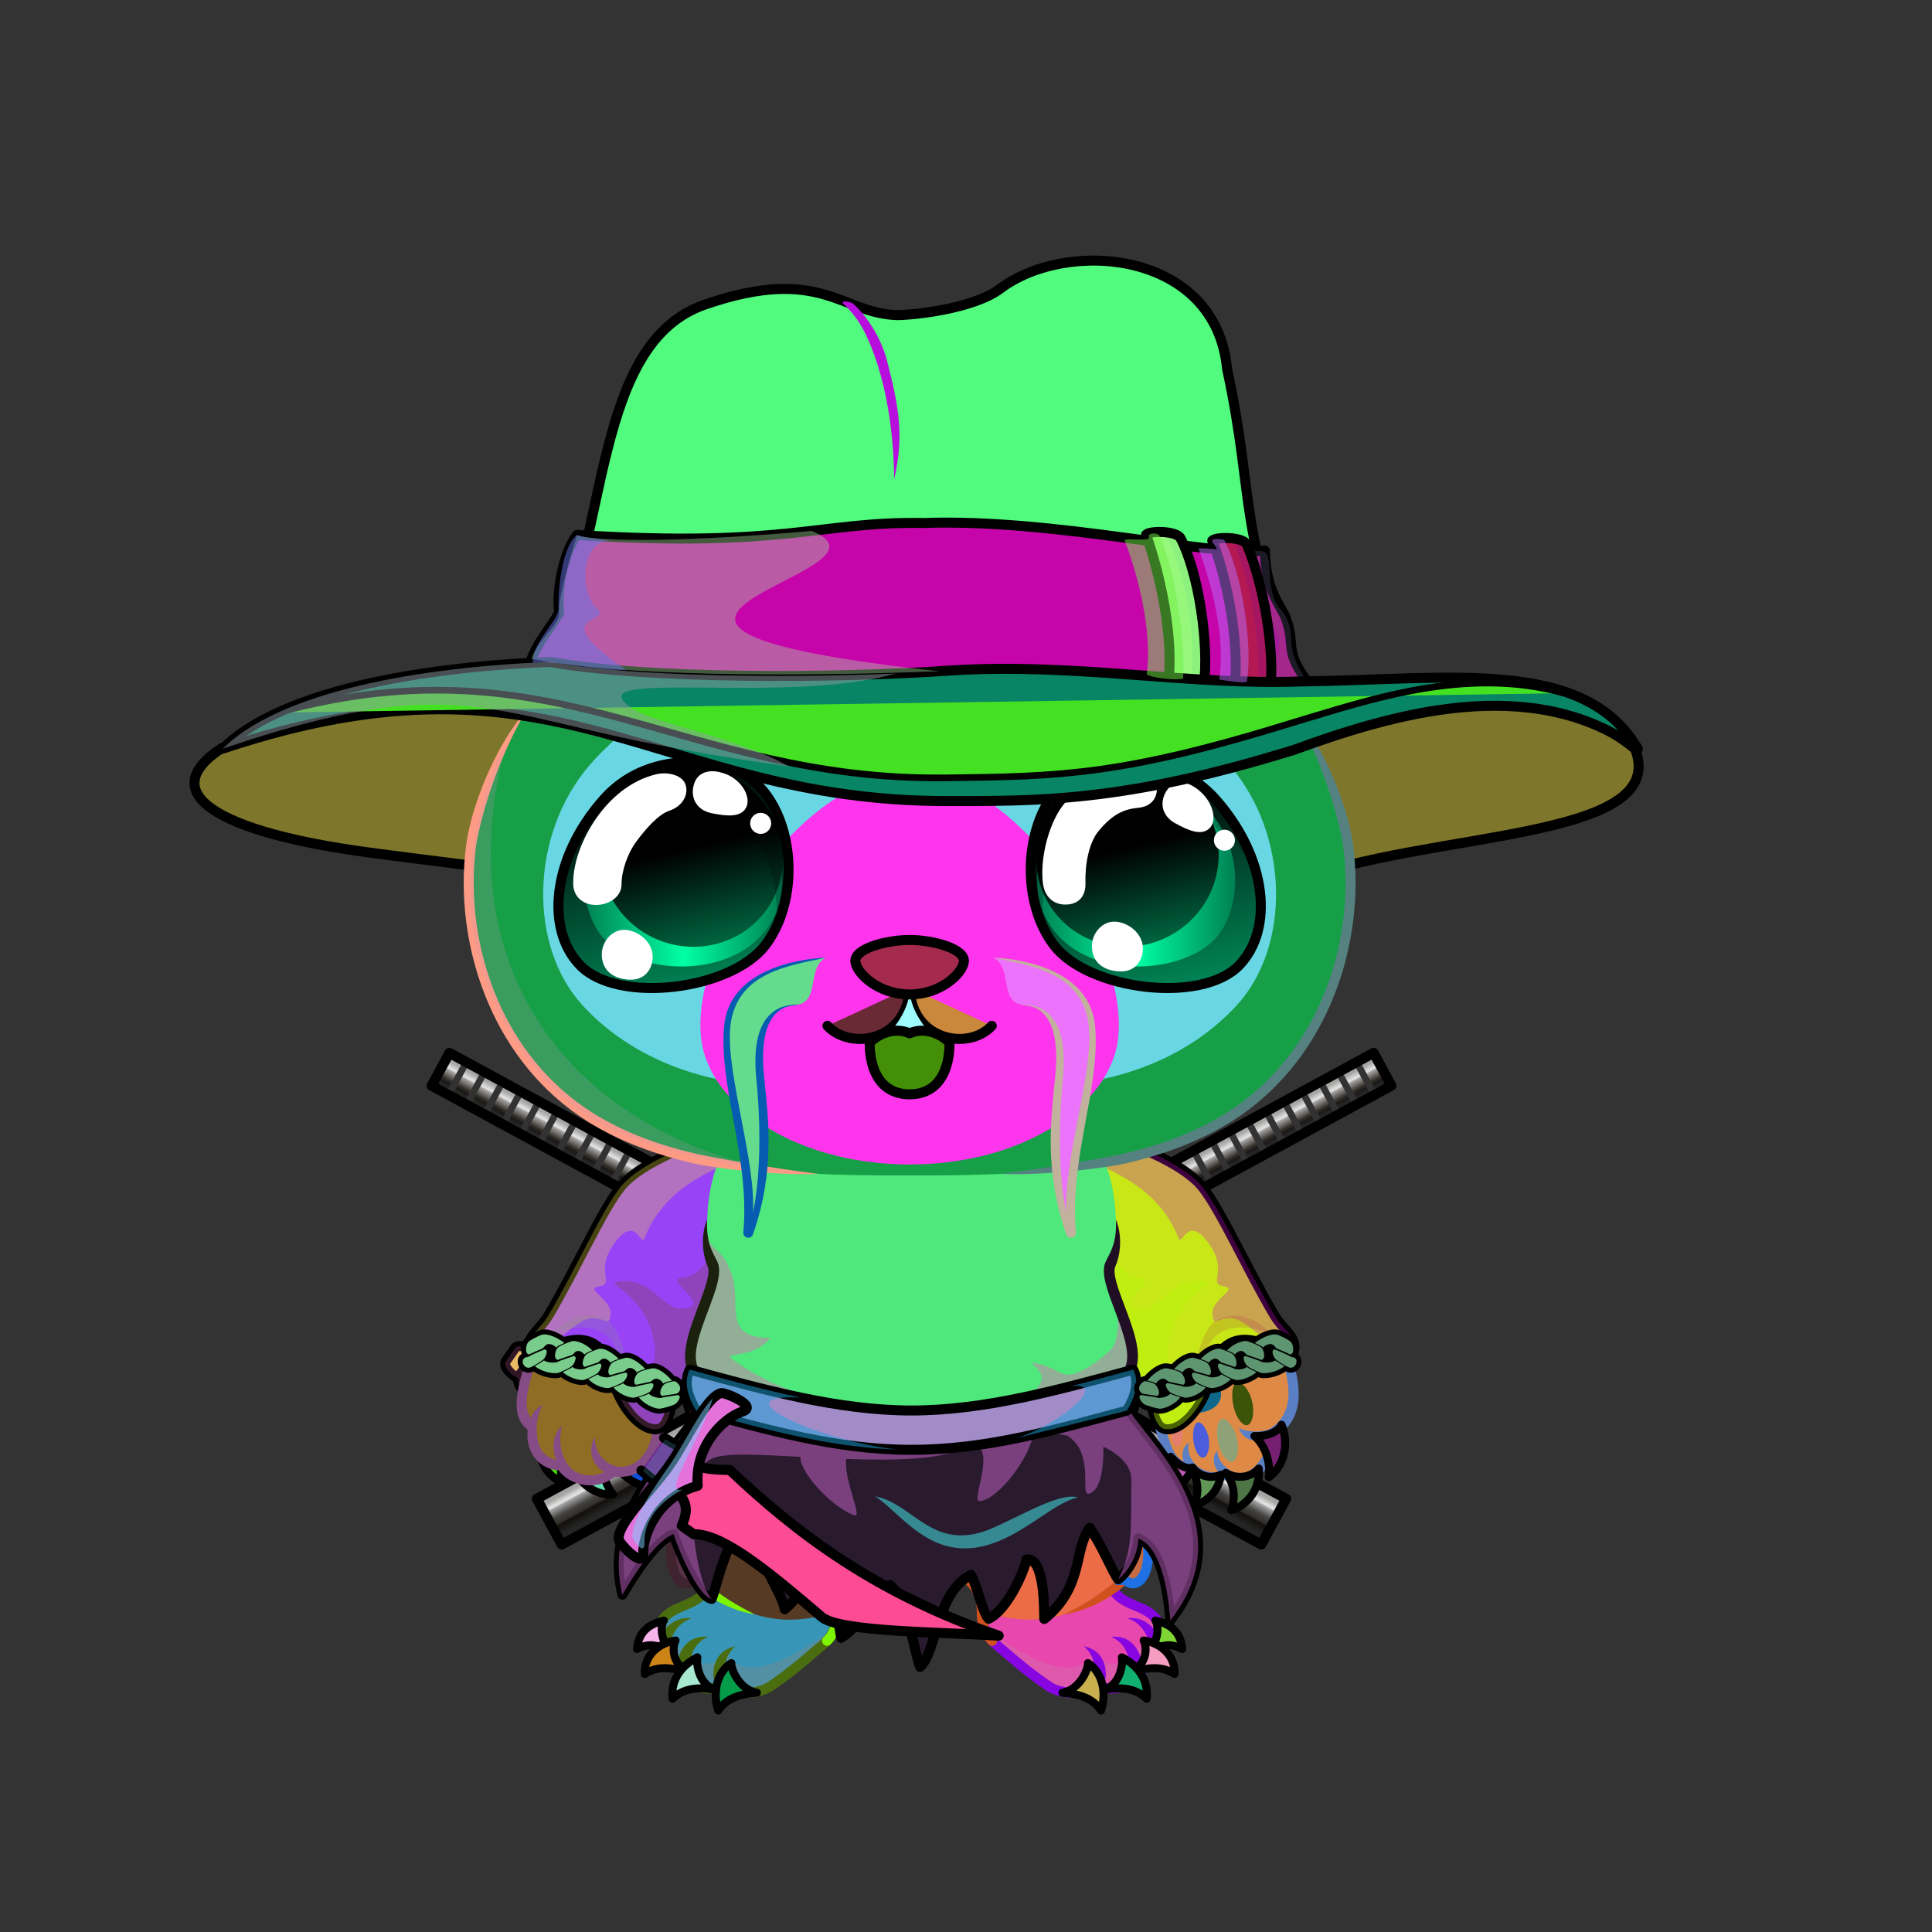 <svg xmlns="http://www.w3.org/2000/svg" xmlns:xlink="http://www.w3.org/1999/xlink" style="shape-rendering:geometricPrecision; text-rendering:geometricPrecision; image-rendering:optimizeQuality; fill-rule:evenodd; clip-rule:evenodd" version="1.1" viewBox="0 0 29000 29000" xml:space="preserve"><rect x="0" y="0" width="29000" height="29000" fill="#333333" stroke="none"/><defs><style type="text/css">.HairBack-Bear0fil22 {fill:none}
.Tail-Bear0fil22 {fill:none}
.RightFoot-Bear4fil35 {fill:#ffffff}
.RightFoot-Bear4fil14 {fill:black;fill-opacity:0.2}
.RightFoot-Bear4fil32 {fill:black;fill-rule:nonzero}
.RightFoot-Bear4fil433 {fill:url(#RightFoot-Bear4id933)}
.RightFoot-Bear4str9 {stroke:black;stroke-width:120;stroke-linecap:round;stroke-linejoin:round}
.RightFoot-Bear4fil434 {fill:url(#RightFoot-Bear4id1017)}
.RightFoot-Bear4fil435 {fill:url(#RightFoot-Bear4id970)}
.RightFoot-Bear4fil436 {fill:url(#RightFoot-Bear4id817)}
.RightLeg-Bear5fil441 {fill:url(#RightLeg-Bear5id150)}
.RightLeg-Bear5fil14 {fill:black;fill-opacity:0.2}
.RightLeg-Bear5fil32 {fill:black;fill-rule:nonzero}
.LeftFoot-Bear4fil35 {fill:#ffffff}
.LeftFoot-Bear4fil14 {fill:black;fill-opacity:0.2}
.LeftFoot-Bear4fil32 {fill:black;fill-rule:nonzero}
.LeftFoot-Bear4fil443 {fill:url(#LeftFoot-Bear4id972)}
.LeftFoot-Bear4str9 {stroke:black;stroke-width:120;stroke-linecap:round;stroke-linejoin:round}
.LeftFoot-Bear4fil444 {fill:url(#LeftFoot-Bear4id1016)}
.LeftFoot-Bear4fil445 {fill:url(#LeftFoot-Bear4id875)}
.LeftFoot-Bear4fil446 {fill:url(#LeftFoot-Bear4id816)}
.LeftLeg-Bear5fil451 {fill:url(#LeftLeg-Bear5id315)}
.LeftLeg-Bear5fil14 {fill:black;fill-opacity:0.2}
.LeftLeg-Bear5fil32 {fill:black;fill-rule:nonzero}
.RightPaw-Bear4fil457 {fill:#fefef4}
.RightPaw-Bear4fil32 {fill:black;fill-rule:nonzero}
.RightPaw-Bear4fil458 {fill:#A16A6A}
.RightPaw-Bear4fil461 {fill:url(#RightPaw-Bear4id854)}
.RightPaw-Bear4str9 {stroke:black;stroke-width:120;stroke-linecap:round;stroke-linejoin:round}
.RightPaw-Bear4fil462 {fill:url(#RightPaw-Bear4id655)}
.RightPaw-Bear4fil463 {fill:url(#RightPaw-Bear4id912)}
.RightPaw-Bear4fil464 {fill:url(#RightPaw-Bear4id935)}
.Body-Bear4fil481 {fill:url(#Body-Bear4id268)}
.Body-Bear4fil14 {fill:black;fill-opacity:0.2}
.Body-Bear4fil32 {fill:black;fill-rule:nonzero}
.Body-Bear4fil22 {fill:none}
.Head-Bear7fil522 {fill:url(#Head-Bear7id528)}
.Head-Bear7fil32 {fill:black;fill-rule:nonzero}
.Head-Bear7fil14 {fill:black;fill-opacity:0.2}
.Head-Bear7fil525 {fill:url(#Head-Bear7id453)}
.Head-Bear7fil526 {fill:url(#Head-Bear7id467)}
.Mouth-Bear3fil100 {fill:black}
.Mouth-Bear3fil22 {fill:none}
.Mouth-Bear3str0 {stroke:black;stroke-width:150;stroke-linecap:round;stroke-linejoin:round}
.Mouth-Bear3fil151 {fill:#FF9999}
.Eyes-Bear9fil575 {fill:url(#Eyes-Bear9id808)}
.Eyes-Bear9fil576 {fill:url(#Eyes-Bear9id457)}
.Eyes-Bear9fil577 {fill:url(#Eyes-Bear9id744)}
.Eyes-Bear9fil155 {fill:#717171}
.Eyes-Bear9fil14 {fill:black;fill-opacity:0.2}
.Eyes-Bear9fil152 {fill:white}
.Eyes-Bear9fil204 {fill:white;fill-rule:nonzero}
.Eyes-Bear9fil578 {fill:url(#Eyes-Bear9id948)}
.Eyes-Bear9fil579 {fill:url(#Eyes-Bear9id330)}
.Eyes-Bear9fil580 {fill:url(#Eyes-Bear9id757)}
.Eyes-Bear9fil22 {fill:none}
.Eyes-Bear9str4 {stroke:black;stroke-width:150}
.Moustache-Bear7fil596 {fill:url(#Moustache-Bear7id112)}
.Moustache-Bear7fil32 {fill:black;fill-rule:nonzero}
.Moustache-Bear7fil597 {fill:url(#Moustache-Bear7id347)}
.Nose-Bear0fil598 {fill:url(#Nose-Bear0id451)}
.Nose-Bear0str0 {stroke:black;stroke-width:150;stroke-linecap:round;stroke-linejoin:round}
.BraceletBiker-Bigfil5 {fill:url(#BraceletBiker-Bigid92)}
.BraceletBiker-Bigfil7 {fill:url(#BraceletBiker-Bigid65)}
.BraceletBiker-Bigfil4 {fill:url(#BraceletBiker-Bigid215)}
.BraceletBiker-Bigstr0 {stroke:black;stroke-width:150}
.BraceletBiker-Bigfil6 {fill:url(#BraceletBiker-Bigid210)}
.LeftPawWeapon-Bear4fil0 {fill:#fefef4}
.LeftPawWeapon-Bear4fil1 {fill:black;fill-rule:nonzero}
.LeftPawWeapon-Bear4fil4 {fill:url(#LeftPawWeapon-Bear4id4)}
.LeftPawWeapon-Bear4str0 {stroke:black;stroke-width:120;stroke-linecap:round;stroke-linejoin:round}
.LeftPawWeapon-Bear4fil5 {fill:url(#LeftPawWeapon-Bear4id3)}
.LeftPawWeapon-Bear4fil6 {fill:url(#LeftPawWeapon-Bear4id2)}
.HatVanHelsingBack-Bigfil12 {fill:url(#HatVanHelsingBack-Bigid28)}
.HatVanHelsingBack-Bigstr1 {stroke:black;stroke-width:150;stroke-linejoin:round;stroke-miterlimit:22.926}
.HatVanHelsing-Bigfil15 {fill:url(#HatVanHelsing-Bigid7)}
.HatVanHelsing-Bigfil2 {fill:white;fill-opacity:0.502}
.HatVanHelsing-Bigfil16 {fill:black;fill-opacity:0.4}
.HatVanHelsing-Bigfil17 {fill:url(#HatVanHelsing-Bigid69)}
.HatVanHelsing-Bigfil18 {fill:url(#HatVanHelsing-Bigid52)}
.HatVanHelsing-Bigfil19 {fill:#262829}
.HatVanHelsing-Bigfil22 {fill:white;fill-opacity:0.2}
.HatVanHelsing-Bigfil23 {fill:black;fill-opacity:0.302}
.HatVanHelsing-Bigfil26 {fill:url(#HatVanHelsing-Bigid21)}
.HatVanHelsing-Bigfil27 {fill:white;fill-opacity:0.102}
.HatVanHelsing-Bigfil28 {fill:white;fill-opacity:0.349}
.HatVanHelsing-Bigfil3 {fill:black;fill-opacity:0.502}
.HatVanHelsing-Bigfil29 {fill:#0A0A09}
.HatVanHelsing-Bigfil30 {fill:#F7F4F4;fill-opacity:0.149}
.HatVanHelsing-Bigfil20 {fill:none}
.HatVanHelsing-Bigstr1 {stroke:black;stroke-width:150;stroke-linejoin:round;stroke-miterlimit:22.926}
.HatVanHelsing-Bigfil21 {fill:url(#HatVanHelsing-Bigid8)}
.HatVanHelsing-Bigstr2 {stroke:black;stroke-width:150;stroke-linecap:round;stroke-linejoin:round;stroke-miterlimit:22.926}
.HatVanHelsing-Bigfil24 {fill:url(#HatVanHelsing-Bigid1)}
.HatVanHelsing-Bigfil25 {fill:url(#HatVanHelsing-Bigid0)}
.HatVanHelsing-Bigstr3 {stroke:black;stroke-width:100;stroke-linejoin:round;stroke-miterlimit:22.926}
.NecklaceScream-Bigfil1 {fill:black;fill-opacity:0.302}
.NecklaceScream-Bigfil2 {fill:black;fill-opacity:0.4}
.NecklaceScream-Bigfil3 {fill:white;fill-rule:nonzero;fill-opacity:0.2}
.NecklaceScream-Bigfil35 {fill:url(#NecklaceScream-Bigid9)}
.NecklaceScream-Bigfil7 {fill:black;fill-rule:nonzero}
.NecklaceScream-Bigfil36 {fill:url(#NecklaceScream-Bigid15)}
.NecklaceScream-Bigfil9 {fill:white;fill-opacity:0.4}
.NecklaceScream-Bigfil37 {fill:url(#NecklaceScream-Bigid33)}
.NecklaceScream-Bigfil11 {fill:white;fill-opacity:0.2}
.NecklaceScream-Bigfil12 {fill:black;fill-opacity:0.502}
.NecklaceScream-Bigfil13 {fill:black;fill-rule:nonzero;fill-opacity:0.502}
.NecklaceScream-Bigfil33 {fill:url(#NecklaceScream-Bigid27)}
.NecklaceScream-Bigstr0 {stroke:black;stroke-width:150;stroke-linecap:round;stroke-linejoin:round;stroke-miterlimit:22.926}
.NecklaceScream-Bigfil34 {fill:url(#NecklaceScream-Bigid30)}
.NecklaceScream-Bigfil5 {fill:none}
.WeaponScreamBack-Bigfil60 {fill:url(#WeaponScreamBack-Bigid41)}
.WeaponScreamBack-Bigfil42 {fill:black;fill-opacity:0.2}
.WeaponScreamBack-Bigfil5 {fill:none}
.WeaponScreamBack-Bigstr3 {stroke:black;stroke-width:150;stroke-linecap:round;stroke-linejoin:round;stroke-miterlimit:22.926}
.WeaponScreamBack-Bigfil61 {fill:url(#WeaponScreamBack-Bigid45)}
.WeaponScreamBack-Bigstr4 {stroke:black;stroke-width:150;stroke-linecap:round;stroke-linejoin:round;stroke-miterlimit:22.926}
.WeaponScreamBack-Bigfil62 {fill:url(#WeaponScreamBack-Bigid47)}
.WeaponScream-Bigfil63 {fill:url(#WeaponScream-Bigid23)}
.WeaponScream-Bigfil64 {fill:url(#WeaponScream-Bigid22)}
.WeaponScream-Bigfil49 {fill:white}
.WeaponScream-Bigfil65 {fill:url(#WeaponScream-Bigid48)}
.WeaponScream-Bigfil42 {fill:black;fill-opacity:0.2}
.WeaponScream-Bigfil52 {fill:black;fill-opacity:0.502}
.WeaponScream-Bigfil5 {fill:none}
.WeaponScream-Bigstr3 {stroke:black;stroke-width:150;stroke-linecap:round;stroke-linejoin:round;stroke-miterlimit:22.926}
.WeaponScream-Bigfil66 {fill:url(#WeaponScream-Bigid46)}
.WeaponScream-Bigstr4 {stroke:black;stroke-width:150;stroke-linecap:round;stroke-linejoin:round;stroke-miterlimit:22.926}
.AccessoryCutepoolKatanas-Mediumfil0 {fill:url(#AccessoryCutepoolKatanas-Mediumid183)}
.AccessoryCutepoolKatanas-Mediumfil1 {fill:url(#AccessoryCutepoolKatanas-Mediumid202)}
.AccessoryCutepoolKatanas-Mediumfil2 {fill:white;fill-opacity:0.502}
.AccessoryCutepoolKatanas-Mediumfil5 {fill:black;fill-opacity:0.502}
.AccessoryCutepoolKatanas-Mediumfil6 {fill:url(#AccessoryCutepoolKatanas-Mediumid142)}
.AccessoryCutepoolKatanas-Mediumfil7 {fill:url(#AccessoryCutepoolKatanas-Mediumid203)}
.AccessoryCutepoolKatanas-Mediumfil3 {fill:none}
.AccessoryCutepoolKatanas-Mediumstr0 {stroke:black;stroke-width:150;stroke-linecap:round;stroke-linejoin:round;stroke-miterlimit:22.926}
.AccessoryCutepoolKatanas-Mediumfil4 {fill:url(#AccessoryCutepoolKatanas-Mediumid86)}
.AccessoryCutepoolKatanas-Mediumstr1 {stroke:black;stroke-width:100;stroke-miterlimit:22.926}
.AccessoryCutepoolKatanas-Mediumstr2 {stroke:#333232;stroke-width:100;stroke-miterlimit:22.926}
.AccessoryCutepoolKatanas-Mediumfil8 {fill:url(#AccessoryCutepoolKatanas-Mediumid159)}
</style><linearGradient gradientUnits="userSpaceOnUse" id="RightFoot-Bear4id933" x1="17299.6" x2="17679.1" xlink:href="#RightFoot-Bear4id655" y1="24405.4" y2="24690.9">
  </linearGradient><linearGradient gradientUnits="userSpaceOnUse" id="RightFoot-Bear4id1017" x1="17113" x2="17479.7" xlink:href="#RightFoot-Bear4id655" y1="24666.5" y2="25085">
  </linearGradient><linearGradient gradientUnits="userSpaceOnUse" id="RightFoot-Bear4id970" x1="16100.5" x2="16410.9" xlink:href="#RightFoot-Bear4id655" y1="25056.4" y2="25583.8">
  </linearGradient><linearGradient gradientUnits="userSpaceOnUse" id="RightFoot-Bear4id817" x1="16715" x2="17089.4" xlink:href="#RightFoot-Bear4id655" y1="24955.8" y2="25419.9">
  </linearGradient><linearGradient gradientUnits="userSpaceOnUse" id="RightLeg-Bear5id150" x1="15526.7" x2="15526.7" y1="24311.8" y2="20742.8">
   <stop offset="0" style="stop-opacity:1; stop-color:#ffffff"/>
   <stop offset="0.278" style="stop-opacity:1; stop-color:#ffffff"/>
   <stop offset="1" style="stop-opacity:1; stop-color:#fefef4"/>
  </linearGradient><linearGradient gradientUnits="userSpaceOnUse" id="LeftFoot-Bear4id972" x1="10008.1" x2="9628.57" xlink:href="#LeftFoot-Bear4id655" y1="24405.4" y2="24690.9">
  </linearGradient><linearGradient gradientUnits="userSpaceOnUse" id="LeftFoot-Bear4id1016" x1="10194.7" x2="9827.98" xlink:href="#LeftFoot-Bear4id655" y1="24666.5" y2="25085">
  </linearGradient><linearGradient gradientUnits="userSpaceOnUse" id="LeftFoot-Bear4id875" x1="11207.1" x2="10896.7" xlink:href="#LeftFoot-Bear4id655" y1="25056.4" y2="25583.8">
  </linearGradient><linearGradient gradientUnits="userSpaceOnUse" id="LeftFoot-Bear4id816" x1="10592.7" x2="10218.2" xlink:href="#LeftFoot-Bear4id655" y1="24955.8" y2="25419.9">
  </linearGradient><linearGradient gradientUnits="userSpaceOnUse" id="LeftLeg-Bear5id315" x1="11781" x2="11781" xlink:href="#LeftLeg-Bear5id150" y1="24311.8" y2="20742.8">
  </linearGradient><linearGradient gradientUnits="userSpaceOnUse" id="RightPaw-Bear4id854" x1="17810.8" x2="17593.6" xlink:href="#RightPaw-Bear4id655" y1="21956.2" y2="22269.8">
  </linearGradient><linearGradient gradientUnits="userSpaceOnUse" id="RightPaw-Bear4id912" x1="18717.7" x2="18578.5" xlink:href="#RightPaw-Bear4id655" y1="22052.9" y2="22655.6">
  </linearGradient><linearGradient gradientUnits="userSpaceOnUse" id="RightPaw-Bear4id935" x1="18216.6" x2="18008.9" xlink:href="#RightPaw-Bear4id655" y1="22107.8" y2="22528.3">
  </linearGradient><linearGradient gradientUnits="userSpaceOnUse" id="Body-Bear4id268" x1="13653.8" x2="13653.8" y1="17442" y2="23350.9">
   <stop offset="0" style="stop-opacity:1; stop-color:#d9d9c5"/>
   <stop offset="0.078" style="stop-opacity:1; stop-color:#d9d9c5"/>
   <stop offset="0.529" style="stop-opacity:1; stop-color:#fefef4"/>
   <stop offset="1" style="stop-opacity:1; stop-color:#ffffff"/>
  </linearGradient><linearGradient gradientUnits="objectBoundingBox" id="Head-Bear7id528" x1="50%" x2="50%" y1="0%" y2="100%">
   <stop offset="0" style="stop-opacity:1; stop-color:#ffffff"/>
   <stop offset="0.749" style="stop-opacity:1; stop-color:#fefef4"/>
   <stop offset="1" style="stop-opacity:1; stop-color:#d9d9c5"/>
  </linearGradient><linearGradient gradientUnits="userSpaceOnUse" id="Head-Bear7id453" x1="13653.8" x2="13653.8" y1="16305.8" y2="9413.82">
   <stop offset="0" style="stop-opacity:1; stop-color:#fefef4"/>
   <stop offset="0.678" style="stop-opacity:1; stop-color:#ffffff"/>
   <stop offset="1" style="stop-opacity:1; stop-color:#ffffff"/>
  </linearGradient><linearGradient gradientUnits="userSpaceOnUse" id="Head-Bear7id467" x1="13653.8" x2="13653.8" xlink:href="#Head-Bear7id310" y1="17479.1" y2="11612.8">
  </linearGradient><linearGradient gradientUnits="userSpaceOnUse" id="Eyes-Bear9id808" x1="10482.9" x2="9735.38" xlink:href="#Eyes-Bear9id27" y1="14728" y2="11542.1">
  </linearGradient><linearGradient gradientUnits="userSpaceOnUse" id="Eyes-Bear9id457" x1="8766.95" x2="11738.5" xlink:href="#Eyes-Bear9id57" y1="13043.6" y2="13043.6">
  </linearGradient><linearGradient gradientUnits="userSpaceOnUse" id="Eyes-Bear9id744" x1="10069.4" x2="10699.2" xlink:href="#Eyes-Bear9id384" y1="11528.1" y2="14193.6">
  </linearGradient><linearGradient gradientUnits="userSpaceOnUse" id="Eyes-Bear9id948" x1="17572.3" x2="16824.7" xlink:href="#Eyes-Bear9id27" y1="14728" y2="11542.1">
  </linearGradient><linearGradient gradientUnits="userSpaceOnUse" id="Eyes-Bear9id330" x1="15569.2" x2="18540.7" xlink:href="#Eyes-Bear9id57" y1="13043.6" y2="13043.6">
  </linearGradient><linearGradient gradientUnits="userSpaceOnUse" id="Eyes-Bear9id757" x1="16608.5" x2="17238.2" xlink:href="#Eyes-Bear9id384" y1="11528.1" y2="14193.6">
  </linearGradient><linearGradient gradientUnits="userSpaceOnUse" id="Moustache-Bear7id112" x1="12480.5" x2="10817.7" xlink:href="#Moustache-Bear7id49" y1="16488.2" y2="16374.3">
  </linearGradient><linearGradient gradientUnits="userSpaceOnUse" id="Moustache-Bear7id347" x1="14827.2" x2="16489.9" xlink:href="#Moustache-Bear7id49" y1="16488.2" y2="16374.3">
  </linearGradient><linearGradient gradientUnits="userSpaceOnUse" id="Nose-Bear0id451" x1="13653.8" x2="13653.8" y1="14108.6" y2="14926.9">
   <stop offset="0" style="stop-opacity:1; stop-color:#FFCCCC"/>
   <stop offset="1" style="stop-opacity:1; stop-color:#453F2C"/>
  </linearGradient><linearGradient gradientUnits="userSpaceOnUse" id="BraceletBiker-Bigid92" x1="7958.65" x2="10096.8" xlink:href="#BraceletBiker-Bigid65" y1="20382.7" y2="20792.8">
  </linearGradient><linearGradient gradientUnits="userSpaceOnUse" id="BraceletBiker-Bigid215" x1="8276.72" x2="9778.7" xlink:href="#BraceletBiker-Bigid119" y1="21052.1" y2="20123.4">
  </linearGradient><linearGradient gradientUnits="userSpaceOnUse" id="BraceletBiker-Bigid210" x1="19030.9" x2="17529" xlink:href="#BraceletBiker-Bigid119" y1="21052.1" y2="20123.4">
  </linearGradient><linearGradient gradientUnits="userSpaceOnUse" id="LeftPawWeapon-Bear4id4" x1="9291.61" x2="9745.29" xlink:href="#LeftPawWeapon-Bear4id2" y1="21737.2" y2="22291.2">
  </linearGradient><linearGradient gradientUnits="userSpaceOnUse" id="LeftPawWeapon-Bear4id3" x1="8756.72" x2="9051.56" xlink:href="#LeftPawWeapon-Bear4id2" y1="21885.6" y2="22429.5">
  </linearGradient><linearGradient gradientUnits="userSpaceOnUse" id="HatVanHelsingBack-Bigid28" x1="13758.16" x2="13758.16" xlink:href="#HatVanHelsingBack-Bigid4" y1="10525.31" y2="13812.01">
  </linearGradient><linearGradient gradientUnits="objectBoundingBox" id="HatVanHelsing-Bigid7" x1="0%" x2="100%" y1="50%" y2="50%">
   <stop offset="0" style="stop-opacity:1; stop-color:#36302A"/>
   <stop offset="0.412" style="stop-opacity:1; stop-color:#171614"/>
   <stop offset="1" style="stop-opacity:1; stop-color:#3D4042"/>
  </linearGradient><linearGradient gradientUnits="userSpaceOnUse" id="HatVanHelsing-Bigid69" x1="14396" x2="18400" xlink:href="#HatVanHelsing-Bigid48" y1="4958.28" y2="7282.91">
  </linearGradient><linearGradient gradientUnits="userSpaceOnUse" id="HatVanHelsing-Bigid52" x1="12402" x2="14960" xlink:href="#HatVanHelsing-Bigid18" y1="6149" y2="6149">
  </linearGradient><linearGradient gradientUnits="userSpaceOnUse" id="HatVanHelsing-Bigid21" x1="3344" x2="24585" xlink:href="#HatVanHelsing-Bigid6" y1="10980.01" y2="10980.01">
  </linearGradient><linearGradient gradientUnits="objectBoundingBox" id="HatVanHelsing-Bigid8" x1="0%" x2="100%" y1="50%" y2="50%">
   <stop offset="0" style="stop-opacity:1; stop-color:#1A1817"/>
   <stop offset="0.361" style="stop-opacity:1; stop-color:#1A1817"/>
   <stop offset="0.6" style="stop-opacity:1; stop-color:#262421"/>
   <stop offset="1" style="stop-opacity:1; stop-color:#3D4042"/>
  </linearGradient><linearGradient gradientUnits="userSpaceOnUse" id="HatVanHelsing-Bigid1" x1="18196" x2="19082.56" xlink:href="#HatVanHelsing-Bigid0" y1="9240.14" y2="9240.14">
  </linearGradient><linearGradient gradientUnits="userSpaceOnUse" id="NecklaceScream-Bigid9" x1="13681.94" x2="13681.94" xlink:href="#NecklaceScream-Bigid0" y1="21422.88" y2="17046.18">
  </linearGradient><linearGradient gradientUnits="userSpaceOnUse" id="NecklaceScream-Bigid15" x1="13636.06" x2="13636.06" xlink:href="#NecklaceScream-Bigid3" y1="25021.74" y2="21102.88">
  </linearGradient><linearGradient gradientUnits="userSpaceOnUse" id="NecklaceScream-Bigid33" x1="10307.53" x2="17056.35" xlink:href="#NecklaceScream-Bigid32" y1="21160.24" y2="21160.24">
  </linearGradient><linearGradient gradientUnits="userSpaceOnUse" id="NecklaceScream-Bigid27" x1="10091.5" x2="9660.68" xlink:href="#NecklaceScream-Bigid0" y1="21728.87" y2="17080.75">
  </linearGradient><linearGradient gradientUnits="userSpaceOnUse" id="NecklaceScream-Bigid30" x1="17272.38" x2="17703.2" xlink:href="#NecklaceScream-Bigid0" y1="21728.87" y2="17080.75">
  </linearGradient><linearGradient gradientUnits="userSpaceOnUse" id="WeaponScreamBack-Bigid41" x1="8067.28" x2="9837.82" xlink:href="#WeaponScreamBack-Bigid35" y1="20616.61" y2="21856.36">
  </linearGradient><linearGradient gradientUnits="userSpaceOnUse" id="WeaponScreamBack-Bigid45" x1="7661.9" x2="7926.49" xlink:href="#WeaponScreamBack-Bigid36" y1="20614.33" y2="20236.46">
  </linearGradient><linearGradient gradientUnits="userSpaceOnUse" id="WeaponScreamBack-Bigid47" x1="7840.48" x2="8221.25" xlink:href="#WeaponScreamBack-Bigid36" y1="20863.01" y2="20319.22">
  </linearGradient><linearGradient gradientUnits="userSpaceOnUse" id="WeaponScream-Bigid23" x1="11266.97" x2="13621.83" y1="24240.64" y2="22979.91">
   <stop offset="0" style="stop-opacity:1; stop-color:#6E6A66"/>
   <stop offset="0.302" style="stop-opacity:1; stop-color:#DBD4C7"/>
   <stop offset="0.502" style="stop-opacity:1; stop-color:#7C7A76"/>
   <stop offset="0.729" style="stop-opacity:1; stop-color:#E8E4D6"/>
   <stop offset="1" style="stop-opacity:1; stop-color:#474645"/>
  </linearGradient><linearGradient gradientUnits="userSpaceOnUse" id="WeaponScream-Bigid22" x1="11266.97" x2="13621.83" y1="24240.64" y2="22979.91">
   <stop offset="0" style="stop-opacity:1; stop-color:#363638"/>
   <stop offset="0.302" style="stop-opacity:1; stop-color:#767778"/>
   <stop offset="0.502" style="stop-opacity:1; stop-color:#3E3E40"/>
   <stop offset="0.729" style="stop-opacity:1; stop-color:#D0CDD1"/>
   <stop offset="1" style="stop-opacity:1; stop-color:#2C2C2E"/>
  </linearGradient><linearGradient gradientUnits="userSpaceOnUse" id="WeaponScream-Bigid48" x1="9817.44" x2="10043.45" xlink:href="#WeaponScream-Bigid39" y1="21842.09" y2="22000.34">
  </linearGradient><linearGradient gradientUnits="userSpaceOnUse" id="WeaponScream-Bigid46" x1="9423.24" x2="11045.35" xlink:href="#WeaponScream-Bigid36" y1="23292.29" y2="20975.67">
  </linearGradient><linearGradient gradientUnits="userSpaceOnUse" id="AccessoryCutepoolKatanas-Mediumid183" x1="15242.32" x2="14868.97" xlink:href="#AccessoryCutepoolKatanas-Mediumid75" y1="20290.65" y2="20978.33">
  </linearGradient><linearGradient gradientUnits="userSpaceOnUse" id="AccessoryCutepoolKatanas-Mediumid202" x1="8777.7" x2="8510.04" xlink:href="#AccessoryCutepoolKatanas-Mediumid69" y1="16906.97" y2="17399.98">
  </linearGradient><linearGradient gradientUnits="userSpaceOnUse" id="AccessoryCutepoolKatanas-Mediumid142" x1="12121.49" x2="12494.84" xlink:href="#AccessoryCutepoolKatanas-Mediumid75" y1="20290.64" y2="20978.32">
  </linearGradient><linearGradient gradientUnits="userSpaceOnUse" id="AccessoryCutepoolKatanas-Mediumid203" x1="18586.11" x2="18853.77" xlink:href="#AccessoryCutepoolKatanas-Mediumid69" y1="16906.96" y2="17399.97">
  </linearGradient><linearGradient gradientUnits="userSpaceOnUse" id="AccessoryCutepoolKatanas-Mediumid86" x1="11162.06" x2="10505.61" xlink:href="#AccessoryCutepoolKatanas-Mediumid69" y1="17737.86" y2="18947">
  </linearGradient><linearGradient gradientUnits="userSpaceOnUse" id="AccessoryCutepoolKatanas-Mediumid159" x1="16201.75" x2="16858.2" xlink:href="#AccessoryCutepoolKatanas-Mediumid69" y1="17737.85" y2="18946.99">
  </linearGradient><linearGradient gradientUnits="userSpaceOnUse" id="RightFoot-Bear4id655" x1="19060.4" x2="19060.4" y1="21385.6" y2="22174.8">
   <stop offset="0" style="stop-opacity:1; stop-color:#F2C977"/>
   <stop offset="1" style="stop-opacity:1; stop-color:white"/>
  </linearGradient><linearGradient gradientUnits="userSpaceOnUse" id="LeftFoot-Bear4id655" x1="19060.4" x2="19060.4" y1="21385.6" y2="22174.8">
   <stop offset="0" style="stop-opacity:1; stop-color:#F2C977"/>
   <stop offset="1" style="stop-opacity:1; stop-color:white"/>
  </linearGradient><linearGradient gradientUnits="userSpaceOnUse" id="LeftLeg-Bear5id150" x1="15526.7" x2="15526.7" y1="24311.8" y2="20742.8">
   <stop offset="0" style="stop-opacity:1; stop-color:#ffffff"/>
   <stop offset="0.278" style="stop-opacity:1; stop-color:#ffffff"/>
   <stop offset="1" style="stop-opacity:1; stop-color:#fefef4"/>
  </linearGradient><linearGradient gradientUnits="userSpaceOnUse" id="RightPaw-Bear4id655" x1="19060.4" x2="19060.4" y1="21385.6" y2="22174.8">
   <stop offset="0" style="stop-opacity:1; stop-color:#F2C977"/>
   <stop offset="1" style="stop-opacity:1; stop-color:white"/>
  </linearGradient><linearGradient gradientUnits="userSpaceOnUse" id="Head-Bear7id310" x1="13653.8" x2="13653.8" y1="17946" y2="23169.7">
   <stop offset="0" style="stop-opacity:1; stop-color:#f2e6e6"/>
   <stop offset="0.478" style="stop-opacity:1; stop-color:#ffffff"/>
   <stop offset="1" style="stop-opacity:1; stop-color:#ffffff"/>
  </linearGradient><linearGradient gradientUnits="userSpaceOnUse" id="Eyes-Bear9id27" x1="16937.6" x2="16937.6" y1="14961.3" y2="11448.6">
   <stop offset="0" style="stop-opacity:1; stop-color:#008053"/>
   <stop offset="1" style="stop-opacity:1; stop-color:black"/>
  </linearGradient><linearGradient gradientUnits="objectBoundingBox" id="Eyes-Bear9id57" x1="100%" x2="0%" y1="50%" y2="50%">
   <stop offset="0" style="stop-opacity:1; stop-color:#008053"/>
   <stop offset="0.502" style="stop-opacity:1; stop-color:#00ffa5"/>
   <stop offset="1" style="stop-opacity:1; stop-color:#008053"/>
  </linearGradient><linearGradient gradientUnits="userSpaceOnUse" id="Eyes-Bear9id384" x1="16417.8" x2="16417.8" y1="11784.3" y2="14068.5">
   <stop offset="0" style="stop-opacity:1; stop-color:black"/>
   <stop offset="0.45" style="stop-opacity:1; stop-color:black"/>
   <stop offset="1" style="stop-opacity:1; stop-color:#006642"/>
  </linearGradient><linearGradient gradientUnits="userSpaceOnUse" id="Moustache-Bear7id49" x1="13715.8" x2="13715.8" y1="6802.99" y2="8218.57">
   <stop offset="0" style="stop-opacity:1; stop-color:#e3b464"/>
   <stop offset="1" style="stop-opacity:1; stop-color:#fcd287"/>
  </linearGradient><linearGradient gradientUnits="userSpaceOnUse" id="BraceletBiker-Bigid65" x1="19349" x2="17210.9" y1="20382.7" y2="20792.8">
   <stop offset="0" style="stop-opacity:1; stop-color:#ADADAD"/>
   <stop offset="0.2" style="stop-opacity:1; stop-color:#424242"/>
   <stop offset="0.42" style="stop-opacity:1; stop-color:#EFEFEF"/>
   <stop offset="0.569" style="stop-opacity:1; stop-color:white"/>
   <stop offset="0.651" style="stop-opacity:1; stop-color:#E0E0E0"/>
   <stop offset="1" style="stop-opacity:1; stop-color:#474747"/>
  </linearGradient><linearGradient gradientUnits="userSpaceOnUse" id="BraceletBiker-Bigid119" x1="17115.4" x2="18864.4" y1="20371.3" y2="20371.3">
   <stop offset="0" style="stop-opacity:1; stop-color:#f2e6e6"/>
   <stop offset="0.2" style="stop-opacity:1; stop-color:#424242"/>
   <stop offset="0.42" style="stop-opacity:1; stop-color:#EFEFEF"/>
   <stop offset="0.569" style="stop-opacity:1; stop-color:white"/>
   <stop offset="0.651" style="stop-opacity:1; stop-color:#E0E0E0"/>
   <stop offset="1" style="stop-opacity:1; stop-color:#ffffff"/>
  </linearGradient><linearGradient gradientUnits="userSpaceOnUse" id="LeftPawWeapon-Bear4id2" x1="8252.48" x2="8396.62" y1="21721.4" y2="22238">
   <stop offset="0" style="stop-opacity:1; stop-color:#F2C977"/>
   <stop offset="1" style="stop-opacity:1; stop-color:white"/>
  </linearGradient><linearGradient gradientUnits="userSpaceOnUse" id="HatVanHelsingBack-Bigid4" x1="13758" x2="13758" y1="10972.18" y2="14097.02">
   <stop offset="0" style="stop-opacity:1; stop-color:black"/>
   <stop offset="0.278" style="stop-opacity:1; stop-color:black"/>
   <stop offset="1" style="stop-opacity:1; stop-color:#414545"/>
  </linearGradient><linearGradient gradientUnits="userSpaceOnUse" id="HatVanHelsing-Bigid48" x1="14575" x2="18785" y1="7661.47" y2="9821.05">
   <stop offset="0" style="stop-opacity:1; stop-color:#36302A"/>
   <stop offset="0.58" style="stop-opacity:1; stop-color:#323435"/>
   <stop offset="1" style="stop-opacity:1; stop-color:#54595C"/>
  </linearGradient><linearGradient gradientUnits="userSpaceOnUse" id="HatVanHelsing-Bigid18" x1="12429" x2="14862" y1="6828" y2="6828">
   <stop offset="0" style="stop-opacity:1; stop-color:#0D0C0B"/>
   <stop offset="0.38" style="stop-opacity:1; stop-color:#12100F"/>
   <stop offset="0.71" style="stop-opacity:1; stop-color:#3D4042"/>
   <stop offset="1" style="stop-opacity:1; stop-color:#3D4042"/>
  </linearGradient><linearGradient gradientUnits="userSpaceOnUse" id="HatVanHelsing-Bigid6" x1="3816" x2="24014" y1="11421.57" y2="11421.57">
   <stop offset="0" style="stop-opacity:1; stop-color:#262320"/>
   <stop offset="0.412" style="stop-opacity:1; stop-color:#171614"/>
   <stop offset="1" style="stop-opacity:1; stop-color:#3D4042"/>
  </linearGradient><linearGradient gradientUnits="userSpaceOnUse" id="HatVanHelsing-Bigid0" x1="17203" x2="18091.16" y1="9149.67" y2="9149.67">
   <stop offset="0" style="stop-opacity:1; stop-color:#2B2929"/>
   <stop offset="1" style="stop-opacity:1; stop-color:#3B3939"/>
  </linearGradient><linearGradient gradientUnits="objectBoundingBox" id="NecklaceScream-Bigid0" x1="50%" x2="50%" y1="100%" y2="0%">
   <stop offset="0" style="stop-opacity:1; stop-color:#08090A"/>
   <stop offset="0.239" style="stop-opacity:1; stop-color:#18181A"/>
   <stop offset="0.451" style="stop-opacity:1; stop-color:#383635"/>
   <stop offset="0.678" style="stop-opacity:1; stop-color:#292827"/>
   <stop offset="1" style="stop-opacity:1; stop-color:#08090A"/>
  </linearGradient><linearGradient gradientUnits="userSpaceOnUse" id="NecklaceScream-Bigid3" x1="13639.46" x2="13639.46" y1="24831.84" y2="21099.6">
   <stop offset="0" style="stop-opacity:1; stop-color:#706758"/>
   <stop offset="0.431" style="stop-opacity:1; stop-color:#292827"/>
   <stop offset="0.678" style="stop-opacity:1; stop-color:#18181A"/>
   <stop offset="1" style="stop-opacity:1; stop-color:#08090A"/>
  </linearGradient><linearGradient gradientUnits="userSpaceOnUse" id="NecklaceScream-Bigid32" x1="10557.49" x2="16806.39" y1="21154.23" y2="21154.23">
   <stop offset="0" style="stop-opacity:1; stop-color:#191B1F"/>
   <stop offset="0.169" style="stop-opacity:1; stop-color:#0C0C0D"/>
   <stop offset="0.62" style="stop-opacity:1; stop-color:#241E18"/>
   <stop offset="1" style="stop-opacity:1; stop-color:#09090A"/>
  </linearGradient><linearGradient gradientUnits="objectBoundingBox" id="WeaponScreamBack-Bigid35" x1="8.026%" x2="90.708%" y1="10.627%" y2="87.698%">
   <stop offset="0" style="stop-opacity:1; stop-color:#393630"/>
   <stop offset="0.439" style="stop-opacity:1; stop-color:#363332"/>
   <stop offset="0.769" style="stop-opacity:1; stop-color:#BBAFA2"/>
   <stop offset="1" style="stop-opacity:1; stop-color:#BBAFA2"/>
  </linearGradient><linearGradient gradientUnits="userSpaceOnUse" id="WeaponScreamBack-Bigid36" x1="8371.31" x2="8526.03" y1="21392.92" y2="21061.12">
   <stop offset="0" style="stop-opacity:1; stop-color:#393630"/>
   <stop offset="0.29" style="stop-opacity:1; stop-color:#363332"/>
   <stop offset="1" style="stop-opacity:1; stop-color:#BBAFA2"/>
  </linearGradient><linearGradient gradientUnits="userSpaceOnUse" id="WeaponScream-Bigid39" x1="9702.03" x2="9869.77" y1="21546.5" y2="21687.25">
   <stop offset="0" style="stop-opacity:1; stop-color:#BBAFA2"/>
   <stop offset="0.2" style="stop-opacity:1; stop-color:#BBAFA2"/>
   <stop offset="1" style="stop-opacity:1; stop-color:#363332"/>
  </linearGradient><linearGradient gradientUnits="userSpaceOnUse" id="WeaponScream-Bigid36" x1="8371.31" x2="8526.03" y1="21392.92" y2="21061.12">
   <stop offset="0" style="stop-opacity:1; stop-color:#393630"/>
   <stop offset="0.29" style="stop-opacity:1; stop-color:#363332"/>
   <stop offset="1" style="stop-opacity:1; stop-color:#BBAFA2"/>
  </linearGradient><linearGradient gradientUnits="userSpaceOnUse" id="AccessoryCutepoolKatanas-Mediumid75" x1="15117.03" x2="14773.66" y1="21302.02" y2="21934.49">
   <stop offset="0" style="stop-opacity:1; stop-color:#2D2D2D"/>
   <stop offset="0.169" style="stop-opacity:1; stop-color:#514F4C"/>
   <stop offset="0.271" style="stop-opacity:1; stop-color:#C4C4C4"/>
   <stop offset="0.49" style="stop-opacity:1; stop-color:#444342"/>
   <stop offset="0.671" style="stop-opacity:1; stop-color:#28241E"/>
   <stop offset="0.82" style="stop-opacity:1; stop-color:#4A4A4A"/>
   <stop offset="1" style="stop-opacity:1; stop-color:#4A4A4A"/>
  </linearGradient><linearGradient gradientUnits="userSpaceOnUse" id="AccessoryCutepoolKatanas-Mediumid69" x1="18192.35" x2="18438.51" y1="18190.02" y2="18643.44">
   <stop offset="0" style="stop-opacity:1; stop-color:#2D2D2D"/>
   <stop offset="0.2" style="stop-opacity:1; stop-color:#514F4C"/>
   <stop offset="0.349" style="stop-opacity:1; stop-color:#C4C4C4"/>
   <stop offset="0.671" style="stop-opacity:1; stop-color:#28241E"/>
   <stop offset="0.82" style="stop-opacity:1; stop-color:#4A4A4A"/>
   <stop offset="1" style="stop-opacity:1; stop-color:#4A4A4A"/>
  </linearGradient></defs><g id="HatVanHelsingBack-Big">
  <animateTransform additive="sum" attributeName="transform" dur="10" repeatCount="indefinite" type="translate" values="0;0 200;0;0 200;0;0 200;0;0 200;0"/>
  <path class="HatVanHelsingBack-Bigfil12 HatVanHelsingBack-Bigstr1" d="M3329 11229c4064,-1657 6308,193 12496,-117 4229,-212 7025,-1280 8719,131 537,1398 -3144,1217 -5125,2000 -1731,422 -3774,567 -5259,569 -1645,1 -3157,-270 -5158,-571 -928,-128 -2664,-336 -3494,-449 -2223,-300 -3211,-885 -2179,-1563z" style="fill:#7e762a"/>
 </g><g id="HairBack-Bear0">
 <animateTransform additive="sum" attributeName="transform" dur="10" repeatCount="indefinite" type="translate" values="0;0 200;0;0 200;0;0 200;0;0 200;0"/>
  <rect class="HairBack-Bear0fil22" height="998" width="1061" x="13124" y="20899"/>
 </g><g id="Tail-Bear0">
  <rect class="Tail-Bear0fil22" height="1129" width="1129" x="13089" y="21055"/>
 </g><g id="AccessoryCutepoolKatanas-Medium">
  <animateTransform additive="sum" attributeName="transform" dur="10" repeatCount="indefinite" type="translate" values="0;0 200;0;0 200;0;0 200;0;0 200;0"/>
  <g id="_2386306507984">
   <g>
    <polygon class="AccessoryCutepoolKatanas-Mediumfil0" points="18932.67,23184.55 10805.28,18772.12 11178.63,18084.43 19306.02,22496.86 "/>
    <polygon class="AccessoryCutepoolKatanas-Mediumfil1" points="10541.89,18503.09 6478.19,16296.87 6745.85,15803.87 10809.54,18010.08 "/>
    <polygon class="AccessoryCutepoolKatanas-Mediumfil2" points="19189.63,22711.24 11066.04,18292.24 11182.43,18077.85 19306.02,22496.86 "/>
    <polygon class="AccessoryCutepoolKatanas-Mediumfil3 AccessoryCutepoolKatanas-Mediumstr0" points="18932.67,23184.55 10805.28,18772.12 11178.63,18084.43 19306.02,22496.86 "/>
    <polygon class="AccessoryCutepoolKatanas-Mediumfil4 AccessoryCutepoolKatanas-Mediumstr0" points="10347.49,18861.15 11003.94,17652.02 11320.18,17823.71 10663.73,19032.84 "/>
    <line class="AccessoryCutepoolKatanas-Mediumfil3 AccessoryCutepoolKatanas-Mediumstr1" x1="10541.89" x2="10809.54" y1="18503.09" y2="18010.08"/>
    <polygon class="AccessoryCutepoolKatanas-Mediumfil5" points="18937.58,23175.51 10810.18,18763.08 10663.73,19032.84 10343.78,18855.1 10545.88,18493.89 6492.1,16271.25 6557.12,16151.49 10620.82,18357.7 10581.25,18434.07 10896.03,18604.96 10931.75,18509.52 11198.91,18655 19071.39,22929.03 "/>
    <polygon class="AccessoryCutepoolKatanas-Mediumfil2" points="11060.83,18142.79 10878.31,18043.69 11035.16,17754.78 11217.68,17853.88 "/>
    <polygon class="AccessoryCutepoolKatanas-Mediumfil2" points="10639.08,18168.19 6706.47,16033.15 6775.9,15905.26 10708.51,18040.31 "/>
    <path class="AccessoryCutepoolKatanas-Mediumfil3 AccessoryCutepoolKatanas-Mediumstr2" d="M10269.81 18355.38l267.66 -493.01m-539.74 345.29l267.66 -493.01m-539.74 345.3l267.66 -493.01m-539.74 345.29l267.66 -493m-539.74 345.29l267.66 -493.01m-539.74 345.3l267.66 -493.01m-539.73 345.29l267.65 -493.01m-539.73 345.3l267.66 -493.01m-1083.9 49.87l267.66 -493.01m-539.74 345.3l267.66 -493.01m-539.73 345.29l267.65 -493.01m-539.73 345.3l267.66 -493.01m1092.73 1231.58l267.66 -493.01m-539.74 345.29l267.66 -493.01" style="fill:#df5999"/>
    <polygon class="AccessoryCutepoolKatanas-Mediumfil3 AccessoryCutepoolKatanas-Mediumstr0" points="10541.89,18503.09 6478.19,16296.87 6745.85,15803.87 10809.54,18010.08 "/>
   </g>
   <g>
    <polygon class="AccessoryCutepoolKatanas-Mediumfil6" points="8431.14,23184.54 16558.53,18772.11 16185.18,18084.42 8057.79,22496.85 "/>
    <polygon class="AccessoryCutepoolKatanas-Mediumfil7" points="16821.92,18503.08 20885.62,16296.86 20617.96,15803.86 16554.27,18010.07 "/>
    <polygon class="AccessoryCutepoolKatanas-Mediumfil2" points="8174.18,22711.23 16046.7,18437.18 15930.31,18222.79 8057.79,22496.85 "/>
    <polygon class="AccessoryCutepoolKatanas-Mediumfil3 AccessoryCutepoolKatanas-Mediumstr0" points="8431.14,23184.54 16558.53,18772.11 16185.18,18084.42 8057.79,22496.85 "/>
    <polygon class="AccessoryCutepoolKatanas-Mediumfil8 AccessoryCutepoolKatanas-Mediumstr0" points="17016.32,18861.14 16359.87,17652.01 16043.63,17823.7 16700.08,19032.83 "/>
    <line class="AccessoryCutepoolKatanas-Mediumfil3 AccessoryCutepoolKatanas-Mediumstr1" x1="16821.92" x2="16554.27" y1="18503.08" y2="18010.07"/>
    <polygon class="AccessoryCutepoolKatanas-Mediumfil5" points="8426.23,23175.5 16553.63,18763.07 16700.08,19032.83 17020.03,18855.09 16817.93,18493.88 20871.71,16271.24 20806.69,16151.48 16742.99,18357.69 16782.56,18434.06 16467.78,18604.95 16162.28,18042.24 15907.37,18180.64 16164.9,18654.99 8292.42,22929.02 "/>
    <polygon class="AccessoryCutepoolKatanas-Mediumfil2" points="16302.98,18142.78 16485.5,18043.68 16328.65,17754.77 16146.13,17853.87 "/>
    <polygon class="AccessoryCutepoolKatanas-Mediumfil2" points="16724.73,18168.18 20657.34,16033.14 20587.91,15905.25 16655.3,18040.3 "/>
    <path class="AccessoryCutepoolKatanas-Mediumfil3 AccessoryCutepoolKatanas-Mediumstr2" d="M17094 18355.37l-267.66 -493.01m539.74 345.29l-267.66 -493.01m539.74 345.3l-267.66 -493.01m539.74 345.29l-267.66 -493m539.74 345.29l-267.66 -493.01m539.74 345.3l-267.66 -493.01m539.73 345.29l-267.65 -493.01m539.73 345.3l-267.66 -493.01m1083.9 49.87l-267.66 -493.01m539.74 345.3l-267.66 -493.01m539.73 345.29l-267.65 -493.01m539.73 345.3l-267.66 -493.01m-1092.73 1231.58l-267.66 -493.01m539.74 345.29l-267.66 -493.01" style="fill:#10acfa"/>
    <polygon class="AccessoryCutepoolKatanas-Mediumfil3 AccessoryCutepoolKatanas-Mediumstr0" points="16821.92,18503.08 20885.62,16296.86 20617.96,15803.86 16554.27,18010.07 "/>
   </g>
  </g>
 </g><g id="RightFoot-Bear4">
  <path class="RightFoot-Bear4fil35" d="M17045 25080c-66,213 -260,328 -578,232 -82,82 -466,170 -720,2 -241,-159 -607,-457 -720,-564 -96,-91 -335,-220 -291,-565 777,87 1299,173 1927,-306 18,146 320,205 479,267 233,89 426,392 211,604 42,135 -122,330 -308,330z" style="fill:#e847ad"/>
  <path class="RightFoot-Bear4fil14" d="M16490 25327c320,133 480,-45 565,-254 204,-15 307,-138 301,-308 28,-45 52,-79 86,-174 31,-139 -54,-325 -125,-351 31,144 -137,125 -191,129 232,292 -30,451 -178,321 -4,299 -321,400 -555,107 -111,282 -514,451 -1612,-364 1095,1261 1346,941 1709,894z" style="fill:#b7a1a8"/>
  <path class="RightFoot-Bear4fil32" d="M16963 25089c-68,167 -221,202 -384,173 53,-171 15,-486 -309,-550 160,131 191,345 122,563 -153,91 -454,76 -604,-23 -105,-69 -235,-166 -357,-262 -142,-112 -270,-229 -408,-342 -98,-80 -205,-212 -213,-454 5,-41 -24,-78 -65,-83 -41,-5 -84,23 -83,65 7,344 143,486 266,587 138,114 267,232 411,345 124,97 257,197 366,269 205,135 567,145 776,17 252,66 509,18 618,-243 169,-27 352,-197 334,-378 149,-177 94,-405 -60,-562 -136,-138 -294,-154 -454,-250 -66,-40 -120,-83 -125,-121l-137 73c20,64 119,137 185,176 138,83 316,117 424,227 53,54 98,127 105,203 -87,-137 -253,-261 -447,-225 213,57 340,284 356,532 -17,67 -81,130 -143,158 -9,-180 -141,-449 -459,-414 197,78 290,282 285,519z" style="fill:#8705e1"/>
  <path class="RightFoot-Bear4fil433 RightFoot-Bear4str9" d="M17343 24325c243,55 382,185 403,427 -186,-90 -253,-63 -513,19 170,-135 158,-380 110,-446z" style="fill:#7fd534"/>
  <path class="RightFoot-Bear4fil434 RightFoot-Bear4str9" d="M17167 24624c259,39 475,227 463,503 -197,-128 -393,-94 -667,-28 277,-119 249,-393 204,-475z" style="fill:#f49dc1"/>
  <path class="RightFoot-Bear4fil435 RightFoot-Bear4str9" d="M16330 24964c198,119 293,417 197,712 -130,-194 -344,-251 -580,-268 250,-38 391,-345 383,-444z" style="fill:#c8b04e"/>
  <path class="RightFoot-Bear4fil436 RightFoot-Bear4str9" d="M16839 24877c212,107 405,312 373,621 -167,-162 -389,-174 -623,-140 236,-90 268,-388 250,-481z" style="fill:#11b070"/>
 </g><g id="LeftFoot-Bear4">
  <path class="LeftFoot-Bear4fil35" d="M10263 25080c66,213 260,328 578,232 82,82 466,170 720,2 241,-159 607,-457 719,-564 96,-91 336,-220 292,-565 -777,87 -1299,173 -1927,-306 -19,146 -321,205 -479,267 -233,89 -427,392 -211,604 -42,135 121,330 308,330z" style="fill:#3796b7"/>
  <path class="LeftFoot-Bear4fil14" d="M10817 25327c-320,133 -479,-45 -565,-254 -203,-15 -307,-138 -301,-308 -27,-45 -52,-79 -85,-174 -32,-139 54,-325 124,-351 -30,144 137,125 192,129 -233,292 29,451 178,321 4,299 321,400 554,107 112,282 515,451 1613,-364 -1095,1261 -1346,941 -1710,894z" style="fill:#c37856"/>
  <path class="LeftFoot-Bear4fil32" d="M10345 25089c68,167 220,202 384,173 -54,-171 -16,-486 309,-550 -160,131 -191,345 -122,563 153,91 454,76 604,-23 104,-69 234,-166 356,-262 143,-112 271,-229 409,-342 97,-80 205,-212 213,-454 -5,-41 24,-78 65,-83 41,-5 84,23 83,65 -7,344 -143,486 -266,587 -139,114 -268,232 -411,345 -124,97 -258,197 -367,269 -205,135 -567,145 -776,17 -251,66 -509,18 -617,-243 -169,-27 -352,-197 -335,-378 -149,-177 -93,-405 61,-562 136,-138 294,-154 454,-250 66,-40 120,-83 125,-121l137 73c-20,64 -120,137 -185,176 -139,83 -316,117 -425,227 -53,54 -97,127 -104,203 86,-137 252,-261 447,-225 -213,57 -341,284 -357,532 18,67 82,130 144,158 8,-180 141,-449 459,-414 -197,78 -291,282 -285,519z" style="fill:#4a6d0f"/>
  <path class="LeftFoot-Bear4fil443 LeftFoot-Bear4str9" d="M9965 24325c-243,55 -382,185 -403,427 185,-90 253,-63 513,19 -170,-135 -159,-380 -110,-446z" style="fill:#f7b3ec"/>
  <path class="LeftFoot-Bear4fil444 LeftFoot-Bear4str9" d="M10140 24624c-258,39 -474,227 -462,503 196,-128 393,-94 667,-28 -277,-119 -250,-393 -205,-475z" style="fill:#cc8417"/>
  <path class="LeftFoot-Bear4fil445 LeftFoot-Bear4str9" d="M10978 24964c-199,119 -293,417 -197,712 130,-194 344,-251 580,-268 -250,-38 -391,-345 -383,-444z" style="fill:#049c49"/>
  <path class="LeftFoot-Bear4fil446 LeftFoot-Bear4str9" d="M10468 24877c-212,107 -405,312 -372,621 167,-162 389,-174 623,-140 -237,-90 -268,-388 -251,-481z" style="fill:#a9e8d0"/>
 </g><g id="RightLeg-Bear5">
  <path class="RightLeg-Bear5fil441" d="M13654 20747c651,0 2263,-52 2620,230 176,139 317,359 537,761 616,307 787,1332 328,1088 233,604 3,1128 -272,877 -48,50 -98,94 -148,132 -578,425 -1151,626 -1983,350 7,-583 -643,-742 -1082,-749l0 -2689z" style="fill:#eb6c46"/>
  <path class="RightLeg-Bear5fil14" d="M16624 21411c57,94 118,202 187,327 616,307 787,1332 328,1088 233,604 3,1128 -272,877 -35,37 -71,70 -108,100 373,-493 383,-1493 -205,-1608 -112,-39 -358,-534 -110,-904 60,38 120,79 180,120z" style="fill:#36723b"/>
  <path class="RightLeg-Bear5fil32" d="M16798 21645c-37,-18 -82,-3 -100,34 -18,37 -3,82 34,100 2,1 25,14 43,24 10,6 18,11 24,14 296,159 477,496 517,744 10,61 11,115 3,157 -6,32 -16,54 -31,64 -20,13 -57,8 -114,-22 -36,-20 -82,-6 -101,31 -11,19 -11,42 -4,62l0 0c103,265 111,511 65,674l0 0c-17,57 -39,102 -65,131 -20,22 -41,35 -63,35 -25,0 -55,-14 -88,-45 -31,-28 -78,-26 -106,5 -28,31 -62,80 -95,106 -32,27 -43,60 -16,92 26,32 73,37 105,10 19,-15 38,-32 59,-51l9 -8c44,28 89,40 133,40 66,0 125,-30 173,-84 42,-47 75,-111 98,-190l0 0 0 0c45,-160 47,-385 -23,-630 45,2 84,-10 116,-32 50,-33 82,-89 95,-160 12,-59 11,-131 -2,-209 -47,-283 -254,-670 -594,-852l-22 -13c-18,-10 -41,-23 -50,-27z" style="fill:#1f6fe5"/>
  <path class="RightLeg-Bear5fil32" d="M16690 23782c-238,187 -417,303 -711,449 260,-35 573,-178 785,-337 42,-32 83,-66 122,-104l-141 0 0 -55c-18,17 -37,32 -55,47zm-1745 794c71,68 -33,176 -104,108 -135,-130 -182,-317 -180,-500 3,-218 -99,-369 -246,-471 -213,-147 -519,-198 -761,-203l0 -149 1 0c265,5 604,62 845,229 186,129 314,320 310,596 -1,139 31,290 135,390z" style="fill:#d0511e"/>
 </g><g id="LeftLeg-Bear5">
  <path class="LeftLeg-Bear5fil451" d="M13654 20747c-651,0 -2264,-52 -2620,230 -176,139 -318,359 -537,761 -616,307 -787,1332 -328,1088 -234,604 -4,1128 272,877 47,50 97,94 148,132 578,425 1150,626 1983,350 -7,-583 642,-742 1082,-749l0 -2689z" style="fill:#573a24"/>
  <path class="LeftLeg-Bear5fil14" d="M10683 21411c-56,94 -117,202 -186,327 -616,307 -787,1332 -328,1088 -234,604 -4,1128 272,877 35,37 71,70 108,100 -374,-493 -383,-1493 205,-1608 111,-39 358,-534 109,-904 -59,38 -119,79 -180,120z" style="fill:#651ae7"/>
  <path class="LeftLeg-Bear5fil32" d="M10509 21645c37,-18 82,-3 101,34 18,37 3,82 -34,100 -2,1 -25,14 -43,24 -10,6 -19,11 -25,14 -295,159 -476,496 -517,744 -10,61 -11,115 -3,157 7,32 17,54 31,64 20,13 57,8 115,-22 36,-20 81,-6 101,31 10,19 11,42 3,62l0 0c-102,265 -110,511 -64,674l0 0c16,57 39,102 65,131 19,22 41,35 62,35 25,0 55,-14 89,-45 31,-28 78,-26 106,5 28,31 62,80 95,106 32,27 42,60 16,92 -26,32 -73,37 -106,10 -18,-15 -38,-32 -58,-51l-9 -8c-45,28 -90,40 -133,40 -66,0 -125,-30 -174,-84 -41,-47 -75,-111 -97,-190l0 0 0 0c-45,-160 -47,-385 22,-630 -44,2 -83,-10 -116,-32 -50,-33 -81,-89 -95,-160 -11,-59 -10,-131 3,-209 46,-283 254,-670 593,-852l23 -13c18,-10 41,-23 49,-27z" style="fill:#3f232e"/>
  <path class="LeftLeg-Bear5fil32" d="M10618 23782c238,187 417,303 711,449 -260,-35 -573,-178 -785,-337 -43,-32 -84,-66 -122,-104l141 0 0 -55c18,17 36,32 55,47zm1745 794c-71,68 32,176 103,108 135,-130 183,-317 181,-500 -3,-218 98,-369 246,-471 212,-147 519,-198 761,-203l0 -149 -1 0c-265,5 -604,62 -845,229 -186,129 -314,320 -311,596 2,139 -31,290 -134,390z" style="fill:#7ef302"/>
 </g><g id="Body-Bear4">
 <animateTransform additive="sum" attributeName="transform" dur="10" repeatCount="indefinite" type="translate" values="0;0 200;0;0 200;0;0 200;0;0 200;0"/>
  <path class="Body-Bear4fil481" d="M13654 23351c1692,-3 2768,-307 3233,-1926 302,-1052 -330,-2764 -1019,-3983 -551,110 -1409,139 -2214,150 -806,-11 -1663,-40 -2215,-150 -688,1219 -1321,2931 -1018,3983 465,1619 1541,1923 3233,1926z" style="fill:#cc43b2"/>
  <path class="Body-Bear4fil14" d="M11416 22901c-455,-288 -787,-750 -995,-1476 -211,-735 34,-1792 435,-2779 -591,2230 70,3628 560,4255z" style="fill:#7f10e4"/>
  <path class="Body-Bear4fil32" d="M11416 22901c-539,-241 -960,-968 -1067,-1455 -108,-487 -59,-1102 131,-1659 -71,577 -87,1191 13,1618 104,444 495,1184 923,1496z" style="fill:#6cfb37"/>
  <path class="Body-Bear4fil22" d="M12621 22856c-1016,-156 -1749,-629 -1932,-1889 -2,-17 -5,-34 -7,-51l0 -4c-2,-16 -4,-32 -5,-48l-1 -7c-1,-15 -3,-31 -4,-46l0 -8c-2,-15 -3,-30 -3,-46l-1 -8c-1,-16 -1,-31 -2,-47l0 -6c-1,-17 -1,-34 -1,-51l0 -5c0,-17 0,-34 0,-50l0 -8c0,-15 0,-31 1,-47l0 -9c1,-15 1,-30 2,-46l0 -11c1,-14 2,-29 3,-44l1 -12c1,-15 2,-29 3,-44l1 -13c1,-15 3,-31 4,-46l2 -14c1,-15 3,-30 5,-44l1 -15c2,-14 4,-27 5,-41l3 -18c2,-13 3,-26 5,-39l3 -18c2,-12 4,-25 6,-38 1,-7 2,-14 4,-22 2,-12 4,-25 6,-37l4 -23c2,-11 4,-23 6,-34 2,-9 4,-18 6,-28 2,-10 4,-21 6,-32 2,-9 4,-18 6,-27 2,-11 4,-21 7,-32l6 -27c2,-11 4,-21 7,-31 3,-13 6,-25 9,-37l5 -21c3,-14 6,-27 9,-40l5 -18c4,-14 7,-28 11,-42l4 -15c4,-15 8,-30 12,-46l3 -8c4,-16 9,-33 14,-49l1 -7m15 -50l9 -28c5,-17 10,-34 15,-52l2 -5c6,-17 11,-34 17,-51l1 -6c6,-18 12,-36 18,-54l0 -1c-142,1971 409,3124 1703,3596" style="fill:#824844"/>
  <path class="Body-Bear4fil22" d="M12621 22856c-1016,-156 -1749,-629 -1932,-1889 -2,-17 -5,-34 -7,-51l0 -4c-2,-16 -4,-32 -5,-48l-1 -7c-1,-15 -3,-31 -4,-46l0 -8c-2,-15 -3,-30 -3,-46l-1 -8c-1,-16 -1,-31 -2,-47l0 -6c-1,-17 -1,-34 -1,-51l0 -5c0,-17 0,-34 0,-50l0 -8c0,-15 0,-31 1,-47l0 -9c1,-15 1,-30 2,-46l0 -11c1,-14 2,-29 3,-44l1 -12c1,-15 2,-29 3,-44l1 -13c1,-15 3,-31 4,-46l2 -14c1,-15 3,-30 5,-44l1 -15c2,-14 4,-27 5,-41l3 -18c2,-13 3,-26 5,-39l3 -18c2,-12 4,-25 6,-38 1,-7 2,-14 4,-22 2,-12 4,-25 6,-37l4 -23c2,-11 4,-23 6,-34 2,-9 4,-18 6,-28 2,-10 4,-21 6,-32 2,-9 4,-18 6,-27 2,-11 4,-21 7,-32l6 -27c2,-11 4,-21 7,-31 3,-13 6,-25 9,-37l5 -21c3,-14 6,-27 9,-40l5 -18c4,-14 7,-28 11,-42l4 -15c4,-15 8,-30 12,-46l3 -8c4,-16 9,-33 14,-49l1 -7m15 -50l9 -28c5,-17 10,-34 15,-52l2 -5c6,-17 11,-34 17,-51l1 -6c6,-18 12,-36 18,-54l0 -1c-142,1971 409,3124 1703,3596" style="fill:#a292d1"/>
  <path class="Body-Bear4fil14" d="M15892 22901c455,-288 786,-750 995,-1476 211,-735 -34,-1792 -436,-2779 592,2230 -69,3628 -559,4255z" style="fill:#7f7188"/>
  <path class="Body-Bear4fil32" d="M15892 22901c539,-241 960,-968 1067,-1455 107,-487 59,-1102 -132,-1659 72,577 87,1191 -12,1618 -104,444 -496,1184 -923,1496z" style="fill:#d12582"/>
  <path class="Body-Bear4fil32" d="M12443 19595c14,90 3,320 274,403 104,32 268,2 338,-92 40,-54 108,-17 116,35 27,177 135,303 267,367 69,33 144,49 218,46 72,-2 143,-23 205,-64 110,-73 193,-211 207,-426 2,-41 34,-72 70,-69 26,2 48,21 57,47 49,115 191,167 297,161 200,-11 329,-149 390,-357 24,291 -132,492 -383,506 -114,7 -234,-31 -324,-111 -43,180 -134,304 -248,378 -81,54 -173,81 -267,85 -93,3 -187,-17 -273,-58 -141,-68 -261,-192 -318,-364 -112,74 -260,99 -386,61 -266,-82 -287,-394 -240,-548z" style="fill:#9af83b"/>
 </g><g id="WeaponScreamBack-Big">
     <animateTransform additive="sum" attributeName="transform" dur="10" repeatCount="indefinite" type="translate" values="0;0 200;0;0 200;0;0 200;0;0 200;0"/>
  <g id="_1730899972016">
   <path class="WeaponScreamBack-Bigfil60" d="M7923.85 20821.45c95.62,-136.57 191.23,-273.12 286.85,-409.68 485.78,340.14 1284.8,899.63 1793.17,1207.46l-332.09 474.26c-463.14,-372.42 -1262.17,-931.89 -1747.93,-1272.04z" style="fill:#f16cf7"/>
   <path class="WeaponScreamBack-Bigfil5 WeaponScreamBack-Bigstr3" d="M7923.85 20821.45c95.62,-136.57 191.23,-273.12 286.86,-409.68 589.91,413.06 1386.25,970.67 2018.1,1323.85 -123.58,176.48 -247.15,352.96 -370.72,529.44 -547.98,-472.94 -1344.33,-1030.55 -1934.24,-1443.61z" style="fill:#ff11c5"/>
   <path class="WeaponScreamBack-Bigfil42" d="M7923.85 20821.45c95.62,-136.57 191.23,-273.12 286.85,-409.68l531.24 371.48c-330.06,279.31 283.42,608.7 530.4,781.64 244.73,171.37 346.94,45.35 418.14,-142.61 99.73,63.83 197.81,125.14 293,182.68l-332.08 474.26c-461.72,-371.86 -1224.94,-905.84 -1727.55,-1257.77z" style="fill:#002b32"/>
   <path class="WeaponScreamBack-Bigfil61 WeaponScreamBack-Bigstr4" d="M7596.52 20426.78l131.37 -187.62c76.1,-108.68 340.07,76.18 317.4,108.55l-238.21 340.21c-22.67,32.37 -286.66,-152.45 -210.56,-261.14z" style="fill:#e7ce51"/>
   <path class="WeaponScreamBack-Bigfil62 WeaponScreamBack-Bigstr4" d="M7804.34 20633.69l189.06 -270c109.52,-156.41 373.48,28.46 340.86,75.04l-342.82 489.6c-32.62,46.58 -296.62,-138.23 -187.1,-294.64z" style="fill:#11e621"/>
   <path class="WeaponScreamBack-Bigfil42" d="M8140.07 20716.06l-148.63 212.27c-28.88,41.25 -239.14,-98.94 -210.89,-240.18 -71.06,-24.35 -248.11,-169.85 -184.03,-261.37l131.37 -187.62c19.11,-27.29 50.08,-36.06 85.36,-33.39 21.59,192.17 110.08,368.77 251.26,467.63 24.63,17.25 49.9,31.4 75.56,42.66z" style="fill:#f372b9"/>
  </g>
 </g><g id="RightPaw-Bear4">
 <animateTransform additive="sum" attributeName="transform" dur="10" repeatCount="indefinite" type="translate" values="0;0 200;0;0 200;0;0 200;0;0 200;0"/>
  <path class="RightPaw-Bear4fil457" d="M19212 20074c101,319 446,1074 -76,1413 -8,341 -321,891 -722,638 -151,80 -387,68 -509,-83 -446,-4 -409,-537 -607,-929 295,-982 1641,-506 1914,-1039z" style="fill:#de8a46"/>
  <path class="RightPaw-Bear4fil32" d="M19190 20003c89,-30 112,105 135,170 130,372 354,1015 -116,1354 -11,143 -66,311 -153,448 -99,155 -252,294 -446,289 -65,-1 -132,-19 -200,-55 -176,73 -404,47 -540,-94 -338,-20 -419,-297 -509,-605 -35,-123 -73,-250 -129,-363 -19,-37 -94,-221 -57,-240 16,-8 67,4 101,36 47,44 78,115 89,136 63,125 102,260 140,389 60,206 115,395 261,468 -29,-101 -22,-219 84,-284 -76,237 182,489 434,440 -65,-93 -101,-219 -10,-319 -6,164 172,338 339,342 137,3 248,-112 316,-220 55,-87 95,-188 116,-282 -169,50 -397,13 -448,-183 104,74 378,78 488,1 414,-287 232,-827 98,-1209 -22,-63 -77,-193 7,-219z" style="fill:#5a7fc5"/>
  <path class="RightPaw-Bear4fil458" d="M18721 21392c-70,15 -168,-109 -207,-290 -38,-180 -13,-339 57,-354 70,-15 188,120 226,300 39,181 -7,329 -76,344z" style="fill:#3b5408"/>
  <path class="RightPaw-Bear4fil458" d="M18493 21944c-70,15 -168,-109 -207,-289 -38,-181 -13,-340 57,-355 70,-14 188,120 226,301 39,180 -7,328 -76,343z" style="fill:#8fa176"/>
  <path class="RightPaw-Bear4fil458" d="M18061 21880c-58,7 -128,-100 -147,-248 -19,-148 13,-275 70,-282 57,-7 143,110 162,258 19,148 -28,265 -85,272z" style="fill:#4b5cdc"/>
  <path class="RightPaw-Bear4fil458" d="M17668 21710c-41,0 -83,-82 -84,-190 -2,-107 31,-195 72,-195 42,-1 94,90 95,197 2,108 -41,187 -83,188z" style="fill:#e37e70"/>
  <path class="RightPaw-Bear4fil461 RightPaw-Bear4str9" d="M17906 22034c-95,185 -208,305 -408,325 107,-142 104,-331 74,-492 84,84 183,188 334,167z" style="fill:#c25ab3"/>
  <path class="RightPaw-Bear4fil458" d="M18328 20905c28,402 -757,372 -764,113 -13,-411 729,-626 764,-113z" style="fill:#0f688a"/>
  <path class="RightPaw-Bear4fil462 RightPaw-Bear4str9" d="M19236 21386c126,306 25,635 -190,789 30,-225 -58,-488 -217,-620 154,10 345,-43 407,-169z" style="fill:#752071"/>
  <path class="RightPaw-Bear4fil463 RightPaw-Bear4str9" d="M18895 22043c25,376 -240,579 -412,623 61,-180 52,-386 -84,-558 154,98 382,75 496,-65z" style="fill:#4d7545"/>
  <path class="RightPaw-Bear4fil464 RightPaw-Bear4str9" d="M18327 22136c-35,235 -179,392 -416,472 105,-202 61,-383 -13,-580 116,145 292,171 429,108z" style="fill:#619756"/>
 </g><g id="LeftPawWeapon-Bear4">
 <animateTransform additive="sum" attributeName="transform" dur="10" repeatCount="indefinite" type="translate" values="0;0 200;0;0 200;0;0 200;0;0 200;0"/>
  <path class="LeftPawWeapon-Bear4fil4 LeftPawWeapon-Bear4str0" d="M9184 21857c111,311 407,488 669,458 -172,-146 -283,-401 -254,-605 -107,110 -285,199 -415,147z" style="fill:#0d51d7"/>
  <path class="LeftPawWeapon-Bear4fil5 LeftPawWeapon-Bear4str0" d="M8604 21988c106,362 424,462 600,445 -118,-148 -180,-345 -111,-553 -111,145 -334,201 -489,108z" style="fill:#67dfb2"/>
  <path class="LeftPawWeapon-Bear4fil6 LeftPawWeapon-Bear4str0" d="M8105 21741c2,238 123,413 346,525 -75,-215 -7,-388 93,-573 -134,128 -313,130 -439,48z" style="fill:#42e201"/>
  <path class="LeftPawWeapon-Bear4fil0" d="M8064 20167c-174,495 -396,1082 -60,1254 -63,251 76,575 425,576 127,228 534,319 775,91 176,20 369,-1 539,-240 138,-193 112,-466 371,-913 -594,-215 -1455,-553 -2050,-768z" style="fill:#8f6d24"/>
  <path class="LeftPawWeapon-Bear4fil1" d="M7994 20142c14,-39 56,-59 95,-45 39,13 60,56 46,95l-20 56c-143,405 -301,846 -145,1036 15,-73 101,-165 188,-199 -121,132 -139,518 -27,687 44,65 128,121 216,143 -61,-167 -60,-383 89,-514 -69,241 -15,680 345,738 98,16 202,3 292,-46 -183,-92 -260,-325 -144,-530 -19,280 242,531 522,432 78,-28 156,-85 231,-190 53,-75 81,-170 114,-288 46,-161 104,-362 254,-620 20,-35 66,-48 102,-27 36,21 48,67 27,102 -140,242 -195,432 -239,586 -37,131 -68,238 -136,333 -95,134 -198,208 -303,245 -93,33 -184,37 -272,30 -27,22 -55,41 -84,57 -120,67 -259,85 -387,64 -129,-21 -249,-80 -331,-167 -14,-15 -28,-32 -40,-49 -34,-3 -65,-8 -95,-15 -127,-32 -223,-107 -286,-201 -76,-115 -102,-257 -85,-397 -314,-220 -119,-772 53,-1260l20 -56z" style="fill:#854c85"/>
 </g><g id="NecklaceScream-Big">
     <animateTransform additive="sum" attributeName="transform" dur="10" repeatCount="indefinite" type="translate" values="0;0 200;0;0 200;0;0 200;0;0 200;0"/>
  <g id="_1730900012624">
   <g>
    <path class="NecklaceScream-Bigfil33 NecklaceScream-Bigstr0" d="M11629.91 16928.44c-393.32,-98.89 -1903.64,377.71 -2310.82,883.98 -282.74,351.54 -684.84,1256.33 -1080.84,1922.62 -174.26,293.22 -405.42,334.68 -258.38,673.71 784.45,-577.57 1120.89,-207.07 1196.5,193.48 91.77,486.07 440.91,893.16 698.35,848.49 257.44,-44.66 188.13,-774.21 345.87,-596.21 157.75,178 209.81,873.76 366.12,827.39 311.97,-92.53 444.38,-780.64 557.54,-988.75 113.28,-208.31 485.66,-3764.71 485.66,-3764.71z" style="fill:#9943f7"/>
    <path class="NecklaceScream-Bigfil1" d="M11629.91 16928.44c-393.32,-98.89 -1903.64,377.72 -2310.82,883.98 -282.73,351.53 -684.86,1256.34 -1080.84,1922.62 -174.26,293.21 -405.42,334.68 -258.38,673.71 784.45,-577.57 754.93,-711.64 1152.83,-570.03 173.43,-307.94 -399.4,-484.3 -141.96,-528.96 257.44,-44.66 -80.45,-221.79 236.2,-654.88 316.65,-433.09 393.88,67.74 447.22,-68.63 468.12,-1197 1898.39,-1110.04 1955.75,-1657.81z" style="fill:#eddd40"/>
    <path class="NecklaceScream-Bigfil2" d="M11629.91 16928.44c-393.32,-98.89 -676.71,2223.09 -1399.58,2253.77 -287.84,12.23 484.73,421.55 31.01,459.21 -319.18,26.51 -450.45,-427.03 -898.26,-412.86 -447.89,14.17 347.04,116.65 463.16,972.05 75.22,554.17 -530.9,654.62 -649.87,401.62 91.77,486.07 440.91,893.16 698.35,848.49 257.44,-44.66 188.13,-774.21 345.87,-596.21 157.75,178 209.81,873.76 366.12,827.39 311.97,-92.53 444.38,-780.64 557.54,-988.75 113.28,-208.31 485.66,-3764.71 485.66,-3764.71z" style="fill:#804762"/>
    <path class="NecklaceScream-Bigfil3" d="M9572.52 20656.09c-320.87,-19.02 -219.12,-531.31 -584.16,-682.22 -281.89,-116.52 -550.1,3.62 -703.64,47.01 316.21,-324.75 611.32,-307.45 805.06,-208.84 278.91,141.97 268.14,704.01 482.74,844.05z" style="fill:#84a475"/>
   </g>
   <g>
    <path class="NecklaceScream-Bigfil34 NecklaceScream-Bigstr0" d="M15733.97 16928.44c393.32,-98.89 1903.64,377.71 2310.82,883.98 282.74,351.54 684.84,1256.33 1080.84,1922.62 174.26,293.22 405.42,334.68 258.38,673.71 -784.45,-577.57 -1120.89,-207.07 -1196.5,193.48 -91.77,486.07 -440.91,893.16 -698.35,848.49 -257.44,-44.66 -188.13,-774.21 -345.87,-596.21 -157.75,178 -209.81,873.76 -366.12,827.39 -311.97,-92.53 -444.38,-780.64 -557.54,-988.75 -113.28,-208.31 -485.66,-3764.71 -485.66,-3764.71z" style="fill:#c8e717"/>
    <path class="NecklaceScream-Bigfil1" d="M15733.97 16928.44c393.32,-98.89 1903.64,377.72 2310.82,883.98 282.73,351.53 684.86,1256.34 1080.84,1922.62 174.26,293.21 405.42,334.68 258.38,673.71 -784.45,-577.57 -754.93,-711.64 -1152.83,-570.03 -173.43,-307.94 399.4,-484.3 141.96,-528.96 -257.44,-44.66 80.45,-221.79 -236.2,-654.88 -316.65,-433.09 -393.88,67.74 -447.22,-68.63 -468.12,-1197 -1898.39,-1110.04 -1955.75,-1657.81z" style="fill:#ce07d0"/>
    <path class="NecklaceScream-Bigfil2" d="M15733.97 16928.44c393.32,-98.89 676.71,2223.09 1399.58,2253.77 287.84,12.23 -484.73,421.55 -31.01,459.21 319.18,26.51 450.45,-427.03 898.26,-412.86 447.89,14.17 -347.04,116.65 -463.16,972.05 -75.22,554.17 530.9,654.62 649.87,401.62 -91.77,486.07 -440.91,893.16 -698.35,848.49 -257.44,-44.66 -188.13,-774.21 -345.87,-596.21 -157.75,178 -209.81,873.76 -366.12,827.39 -311.97,-92.53 -444.38,-780.64 -557.54,-988.75 -113.28,-208.31 -485.66,-3764.71 -485.66,-3764.71z" style="fill:#b7f709"/>
    <path class="NecklaceScream-Bigfil3" d="M17791.36 20656.09c320.87,-19.02 219.12,-531.31 584.16,-682.22 281.89,-116.52 550.1,3.62 703.64,47.01 -316.21,-324.75 -611.32,-307.45 -805.06,-208.84 -278.91,141.97 -268.14,704.01 -482.74,844.05z" style="fill:#ac384a"/>
   </g>
   <path class="NecklaceScream-Bigfil35" d="M16288.75 17046.18c520.14,366.09 525.59,1624.68 381,1926.17 -144.59,301.48 542.05,1241.64 263.29,1631.94 -278.76,390.3 -2029.51,863.75 -3251.1,815.13 -1221.59,-48.63 -2972.34,-424.83 -3251.1,-815.13 -278.76,-390.3 407.88,-1330.46 263.29,-1631.94 -144.59,-301.49 -139.14,-1560.08 381,-1926.17l2606.81 509.32 2606.81 -509.32z" style="fill:#4fe87c"/>
   <path class="NecklaceScream-Bigfil2" d="M15545.79 20463.27c308.22,57.46 366.2,201.48 542.37,166.22 184.25,-36.88 482.21,-257.3 600.62,-389.59 71.24,-79.58 144.03,-365.44 36.98,-825.69 137.9,400.83 397.6,923.62 207.28,1190.08 -278.75,390.3 -2029.51,863.75 -3251.1,815.13 -1221.59,-48.63 -2972.34,-424.83 -3251.1,-815.13 -278.76,-390.3 407.88,-1330.47 263.29,-1631.94 -42.02,-87.65 -92.82,-323.35 -100.53,-527.3 57.82,391.25 211.23,202.63 389.63,679.93 154.77,414.07 -165.82,970.5 582.43,953.98 -252.49,332 -730.93,203.8 -568.58,325.43 1008.92,755.92 2573.19,871.9 3749.42,847.54 1589.04,-511.79 496.93,-845.01 799.29,-788.66z" style="fill:#f958c0"/>
   <path class="NecklaceScream-Bigfil7" d="M10497.28 20559.38c25.51,35.67 16.44,84.7 -20.25,109.51 -36.69,24.8 -87.12,15.98 -112.63,-19.69 -180.7,-252.99 -24.68,-666.39 116.5,-1040.44 98.51,-261.03 188.96,-500.72 139.82,-603.19 -54.78,-114.28 -121.87,-416.06 -7.33,-698.45 -12.67,356.44 76.4,469.85 154.15,632.01 77.42,161.48 -24.14,430.64 -134.77,723.77 -127.41,337.57 -268.21,710.65 -135.49,896.48z" style="fill:#1b210c"/>
   <path class="NecklaceScream-Bigfil7" d="M16866.6 20559.38c-25.51,35.67 -16.44,84.7 20.25,109.51 36.69,24.8 87.12,15.98 112.63,-19.69 180.7,-252.99 24.68,-666.39 -116.5,-1040.44 -98.51,-261.03 -188.96,-500.72 -139.82,-603.19 54.78,-114.28 121.87,-416.06 7.33,-698.45 12.67,356.44 -76.4,469.85 -154.15,632.01 -77.42,161.48 24.14,430.64 134.77,723.77 127.41,337.57 268.21,710.65 135.49,896.48z" style="fill:#200e24"/>
   <path class="NecklaceScream-Bigfil36" d="M10447.92 21173.4c-10.08,394.98 -1455.89,1338.67 -1105.16,2763.71 138.56,-239.27 487,-807.94 768.43,-909.6 63.1,217.61 367.41,934.65 571.03,973.25 67.89,-155.88 224.11,-977.2 606.68,-1283.46 -12.5,622.96 437.81,1133.95 489.85,1438.33 182.91,-148.26 374.63,-437.01 512.99,-807.73 197.02,180.15 318.21,1169.51 333.57,1236.29 318.93,-193.82 568.97,-709.65 734.03,-791.18 261.28,189.84 382.01,1100.76 453.05,1228.73 256,-246.57 242.3,-1116.48 759.59,-1380.95 87.47,133.27 167.79,544.82 266.82,657.73 272.24,-126.13 525.16,-682.46 569.61,-889.98 283.42,-38.46 262.43,803 266.12,893.2 600.51,-486.51 434.88,-1030.13 682.77,-1369.34 196.23,289.09 346.61,675.24 427.4,773.61 118.17,-89.57 299.74,-337.4 300.44,-612.64 402.97,144.98 465.68,1039.09 481.29,1229.2 1166.52,-1479 -460.9,-2784.61 -642.85,-3208.25 -724.11,67.98 -2322.42,395.36 -3241.64,385 -919.22,-10.36 -2758.83,-594.42 -3234.02,-325.92z" style="fill:#6b56ae"/>
   <path class="NecklaceScream-Bigfil9" d="M9851.31 22041.07c-354.37,480.48 -700.49,1116.18 -508.55,1896.04 138.56,-239.27 487,-807.94 768.43,-909.6 -281.43,101.66 -393.82,262.39 -596.98,312.29 -97.43,-537.73 99.42,-960.58 337.1,-1298.73zm1438.05 742.48c18.75,592.92 439.21,1078.57 489.39,1372.08 182.82,-148.17 374.42,-436.69 512.77,-807.12 -55.43,-152.74 -111.11,-271.6 -161.26,-317.45 23.57,227.19 -59.05,527.17 -270.54,744.89 -137.35,-186.25 -551.65,-418.21 -570.36,-992.4zm2069.98 1009.46c261.28,189.84 382.01,1100.76 453.05,1228.73 256,-246.57 242.3,-1116.48 759.59,-1380.95 87.47,133.27 167.79,544.82 266.82,657.73 272.24,-126.13 525.16,-682.46 569.61,-889.98 63.33,-8.59 104.76,16.87 131.01,62.5 -34.16,-45.19 -77.06,-69.82 -131.01,-62.5 -44.45,207.52 -264.03,472.15 -536.27,598.28 -99.03,-112.91 -279.37,-390.18 -366.84,-523.46 -517.29,264.47 -452.53,729 -708.52,975.56 -71.05,-127.96 -176.16,-476.07 -437.44,-665.91zm2305.5 196.11c10.23,150.74 8.36,280.21 9.69,312.62 583.43,-472.67 443.72,-999.23 662.63,-1339.87l-0.02 -0.05c-352.31,-11.72 -220.45,556.98 -672.3,1027.3z" style="fill:#fa788a"/>
   <path class="NecklaceScream-Bigfil5 NecklaceScream-Bigstr0" d="M10447.92 21173.4c-10.08,394.98 -1455.89,1338.67 -1105.16,2763.71 138.56,-239.27 487,-807.94 768.43,-909.6 63.1,217.61 367.41,934.65 571.03,973.25 67.89,-155.88 224.11,-977.2 606.68,-1283.46 -12.5,622.96 437.81,1133.95 489.85,1438.33 182.91,-148.26 374.63,-437.01 512.99,-807.73 197.02,180.15 318.21,1169.51 333.57,1236.29 318.93,-193.82 568.97,-709.65 734.03,-791.18 261.28,189.84 382.01,1100.76 453.05,1228.73 256,-246.57 242.3,-1116.48 759.59,-1380.95 87.47,133.27 167.79,544.82 266.82,657.73 272.24,-126.13 525.16,-682.46 569.61,-889.98 283.42,-38.46 262.43,803 266.12,893.2 600.51,-486.51 434.88,-1030.13 682.77,-1369.34 196.23,289.09 346.61,675.24 427.4,773.61 118.17,-89.57 299.74,-337.4 300.44,-612.64 402.97,144.98 465.68,1039.09 481.29,1229.2 1166.52,-1479 -460.9,-2784.61 -642.85,-3208.25 -724.11,67.98 -2322.42,395.36 -3241.64,385 -919.22,-10.36 -2758.83,-594.42 -3234.02,-325.92z" style="fill:#291a2d"/>
   <path class="NecklaceScream-Bigfil2" d="M10447.92 21173.4c-10.08,394.98 -1455.89,1338.67 -1105.16,2763.71 138.56,-239.27 487,-807.94 768.43,-909.6 63.1,217.61 367.41,934.65 571.03,973.25 -265.94,-288.32 -469.64,-1907.95 9.34,-2109.3 204.42,-85.92 656.65,-58.1 1323.15,-24.14 -16.13,223.48 464.03,754.95 810.35,878.57 130.94,46.75 -165.67,-540.85 -122.49,-846.62 735.72,26.41 1464.12,14 1804,-187.75 23.35,-13.86 47.71,-27.01 72.96,-39.45 411.36,35.12 -26.81,879.51 126.73,860.87 305.72,-37.12 773.52,-693.84 806.65,-1034.46 171.31,2.14 343.94,18.85 507.67,48.88 439.74,293.68 161.73,931.22 338.25,869.83 169.67,-59.01 208.51,-410.34 203.5,-702.17 254.5,122.29 422.08,292.44 419.11,500.46 -9.53,666.75 35.62,1042.43 -196.74,1490.53 118.17,-89.57 299.74,-337.4 300.44,-612.64 402.97,144.98 465.68,1039.09 481.29,1229.2 1166.52,-1479 -460.9,-2784.61 -642.85,-3208.25 -999.85,93.85 -6472.35,57.21 -6475.66,59.08z" style="fill:#f379f9"/>
   <path class="NecklaceScream-Bigfil37" d="M13681.94 21762.04c-1132.96,0 -2151.95,-299.4 -3234.02,-588.64 -115.95,-196.7 -194.61,-418.26 -94.68,-614.95 1109.57,300.56 2218.95,613.49 3328.7,613.49 1109.75,0 2219.13,-312.93 3328.7,-613.49 99.93,196.69 21.27,418.25 -94.68,614.95 -1082.07,289.24 -2101.06,588.64 -3234.02,588.64z" style="fill:#d79d56"/>
   <path class="NecklaceScream-Bigfil11" d="M11530.11 20867.49c717.21,173.66 1434.45,304.45 2151.83,304.45 1109.75,0 2219.13,-312.93 3328.7,-613.49 23.88,47.01 69.64,353.67 -34.5,502.38 28.53,-223.4 -96.54,-269.86 -156.09,-252.74 -1003.27,288.59 -1951.74,484.17 -2955.22,468.48 -778.36,-12.16 -1556.54,-183.5 -2334.72,-409.08z" style="fill:#de3e29"/>
   <path class="NecklaceScream-Bigfil5 NecklaceScream-Bigstr0" d="M13681.94 21762.04c-1132.96,0 -2151.95,-299.4 -3234.02,-588.64 -115.95,-196.7 -194.61,-418.26 -94.68,-614.95 1109.57,300.56 2218.95,613.49 3328.7,613.49 1109.75,0 2219.13,-312.93 3328.7,-613.49 99.93,196.69 21.27,418.25 -94.68,614.95 -1082.07,289.24 -2101.06,588.64 -3234.02,588.64z" style="fill:#a18cc8"/>
   <path class="NecklaceScream-Bigfil12" d="M13467.29 21758.48c-1048.08,-34.46 -2006.07,-314.22 -3019.37,-585.08 -115.95,-196.7 -194.61,-418.26 -94.68,-614.95 554.98,150.33 1109.91,303.75 1664.85,419.57 -1233.98,-61.58 191.14,631.06 1449.2,780.46zm2604.78 -950.12c312.85,-79.42 625.7,-165.17 938.57,-249.91 99.93,196.69 21.27,418.25 -94.68,614.95 -203.14,54.3 -1460.55,362.69 -1660.42,415.66 680.65,-222.38 1405.32,-856.66 816.53,-780.7z" style="fill:#1da4db"/>
   <path class="NecklaceScream-Bigfil13" d="M13132.47 22459.85c558.43,102.62 832.32,776.86 1615.16,534.35 365.78,-113.32 1140.54,-618.69 1434.68,-515.62 -370.59,72.32 -810.57,567.71 -1393.56,722.36 -839.92,222.81 -1285.16,-514.75 -1656.28,-741.09z" style="fill:#44f5f6"/>
  </g>
 </g><g id="BraceletBiker-Big">
 <animateTransform additive="sum" attributeName="transform" dur="10" repeatCount="indefinite" type="translate" values="0;0 200;0;0 200;0;0 200;0;0 200;0"/>
  <g id="_3198596126672">
   <path class="BraceletBiker-Bigfil4 BraceletBiker-Bigstr0" d="M7940 20331c67,-32 136,-61 204,-90 27,-24 48,-63 88,-66 38,-2 93,19 114,53 3,-4 6,-7 10,-10 28,-23 82,-45 116,-59 -78,-62 -238,-151 -341,-124 -53,21 -157,69 -197,106 -40,38 -63,177 6,190zm431 82c72,-27 144,-51 216,-74 4,-2 21,-17 22,-19 18,-20 36,-40 64,-42 35,-1 82,23 97,56 3,-4 6,-7 10,-10 27,-21 76,-42 109,-55 -66,-66 -141,-112 -232,-134 -15,-5 -54,-8 -70,-3 -55,17 -165,57 -208,91 -45,35 -77,171 -8,190zm407 105c65,-24 132,-46 199,-67 26,-20 52,-58 88,-57 36,1 83,28 97,62 3,-4 6,-7 10,-9 29,-20 80,-37 114,-48 -61,-66 -196,-169 -293,-153 -51,15 -152,52 -193,84 -40,32 -85,167 -22,188zm383 123c68,-20 137,-38 206,-56 28,-19 56,-55 93,-52 36,3 83,33 96,68 3,-3 7,-6 11,-8 30,-19 83,-33 118,-43 -60,-69 -192,-180 -292,-169 -53,12 -158,43 -201,73 -43,29 -94,162 -31,187zm387 145c70,-16 142,-30 213,-44 29,-18 58,-52 96,-47 36,5 84,37 95,73 4,-3 8,-6 12,-8 31,-17 86,-29 121,-36 -58,-73 -189,-191 -290,-185 -54,9 -163,34 -208,62 -46,27 -102,157 -39,185zm389 167c73,-12 146,-23 219,-33 123,-70 2,-196 -42,-189 -49,9 -101,23 -130,38 -48,26 -109,152 -47,184zm-1768 -697c-69,28 -137,58 -204,89 -13,14 -37,23 -65,28 -103,20 -46,185 58,153 51,-21 168,-90 206,-128 30,-34 76,-145 5,-142zm441 99c-2,1 -10,4 -11,5 -68,21 -135,44 -202,69 -47,38 -186,28 -231,-9 -42,31 -93,61 -139,85 77,68 247,123 350,103 26,-8 167,-71 179,-83 13,-9 26,-18 38,-29 26,-30 81,-140 16,-141zm387 112c-67,22 -133,44 -198,67 -44,37 -168,24 -206,-16 -7,5 -36,26 -43,28 -33,17 -66,33 -101,48 23,24 46,40 74,56 60,33 174,76 243,62 51,-15 168,-71 207,-105 30,-28 90,-135 24,-140zm390 136c-69,17 -137,36 -205,55 -47,34 -173,14 -211,-29 -41,27 -93,51 -139,71 61,74 211,145 308,134 53,-12 175,-61 217,-92 33,-28 97,-131 30,-139zm393 158c-71,14 -141,28 -212,44 -49,31 -177,3 -214,-42 -44,25 -97,46 -145,63 60,78 210,158 310,153 55,-9 181,-51 226,-81 34,-26 103,-125 35,-137zm395 179c-72,10 -145,21 -217,33 -52,29 -182,-7 -217,-53 -46,22 -102,40 -151,54 58,82 209,171 312,171 55,-6 185,-42 232,-69 37,-25 109,-121 41,-136z" style="fill:#ed5e7b"/>
   <path class="BraceletBiker-Bigfil5" d="M7940 20331c67,-32 136,-61 204,-90 27,-24 48,-63 88,-66 38,-2 93,19 114,53 3,-4 6,-7 10,-10 28,-23 82,-45 116,-59 -78,-62 -238,-151 -341,-124 -53,21 -157,69 -197,106 -40,38 -63,177 6,190zm431 82c72,-27 144,-51 216,-74 4,-2 21,-17 22,-19 18,-20 36,-40 64,-42 35,-1 82,23 97,56 3,-4 6,-7 10,-10 27,-21 76,-42 109,-55 -66,-66 -141,-112 -232,-134 -15,-5 -55,-8 -70,-3 -55,17 -165,57 -208,91 -45,35 -77,171 -8,190zm407 105c65,-24 132,-46 199,-67 26,-20 52,-58 88,-57 36,1 83,28 97,62 3,-4 6,-7 10,-9 29,-20 80,-37 114,-48 -61,-66 -196,-169 -293,-153 -51,15 -152,52 -193,84 -40,32 -85,167 -22,188zm383 123c68,-20 137,-38 206,-56 28,-19 56,-55 93,-52 36,3 83,33 96,68 3,-3 7,-6 11,-8 30,-19 83,-33 118,-43 -60,-69 -192,-180 -292,-169 -53,12 -158,43 -201,73 -43,29 -94,162 -31,187zm387 145c70,-16 142,-30 213,-44 29,-18 58,-52 96,-47 37,5 84,37 95,73 4,-3 8,-6 12,-8 31,-17 86,-29 121,-36 -58,-73 -189,-191 -290,-185 -54,9 -163,34 -208,62 -46,27 -102,157 -39,185zm389 167c73,-12 146,-23 219,-33 123,-70 2,-196 -42,-188 -49,8 -101,22 -130,37 -48,26 -109,152 -47,184zm-1768 -697c-69,28 -137,58 -204,89 -13,14 -37,23 -65,28 -103,20 -46,185 58,153 51,-21 168,-90 206,-128 30,-34 76,-145 5,-142zm441 99c-2,1 -10,4 -11,5 -68,21 -135,44 -202,69 -47,38 -186,28 -232,-9 -41,31 -92,61 -138,85 77,68 247,123 350,103 26,-8 167,-71 179,-83 13,-9 26,-18 38,-29 26,-30 81,-140 16,-141zm387 112c-67,22 -133,44 -198,67 -44,37 -168,24 -206,-16 -7,5 -36,26 -43,28 -33,17 -66,33 -101,48 23,24 46,40 74,56 60,33 174,76 243,62 51,-15 168,-71 207,-105 30,-28 90,-135 24,-140zm390 136c-69,17 -137,36 -205,55 -47,34 -173,14 -211,-29 -41,27 -93,51 -139,71 61,74 211,145 308,134 53,-12 175,-61 217,-92 33,-28 97,-131 30,-139zm393 158c-71,14 -141,28 -212,44 -49,31 -177,3 -214,-42 -44,25 -97,46 -145,63 60,78 210,158 310,153 55,-9 181,-51 226,-81 34,-26 103,-125 35,-137zm395 179c-72,10 -145,21 -217,33 -52,29 -182,-7 -217,-53 -46,22 -102,40 -151,54 58,82 209,171 312,171 55,-6 185,-42 232,-69 37,-25 109,-121 41,-136z" style="fill:#79cc8b"/>
  </g>
  <g id="_3198596126192">
   <path class="BraceletBiker-Bigfil6 BraceletBiker-Bigstr0" d="M19368 20331c-68,-32 -136,-61 -205,-90 -26,-24 -47,-63 -87,-66 -38,-2 -94,19 -114,53 -3,-4 -6,-7 -10,-10 -29,-23 -82,-45 -116,-59 77,-62 237,-151 341,-124 53,21 157,69 197,106 40,38 63,177 -6,190zm-432 82c-71,-27 -143,-51 -216,-74 -3,-2 -20,-17 -21,-19 -19,-20 -36,-40 -65,-42 -35,-1 -82,23 -97,56 -3,-4 -6,-7 -9,-10 -27,-21 -77,-42 -109,-55 65,-66 141,-112 232,-134 15,-5 54,-8 70,-3 55,17 165,57 208,91 44,35 77,171 7,190zm-406 105c-66,-24 -132,-46 -199,-67 -26,-20 -52,-58 -89,-57 -35,1 -82,28 -96,62 -3,-4 -7,-7 -10,-9 -29,-20 -80,-37 -114,-48 61,-66 195,-169 292,-153 52,15 153,52 194,84 40,32 85,167 22,188zm-383 123c-69,-20 -138,-38 -207,-56 -28,-19 -55,-55 -92,-52 -36,3 -83,33 -96,68 -4,-3 -7,-6 -11,-8 -30,-19 -83,-33 -118,-43 60,-69 192,-180 292,-169 52,12 158,43 200,73 44,29 95,162 32,187zm-387 145c-71,-16 -142,-30 -213,-44 -30,-18 -59,-52 -97,-47 -36,5 -83,37 -95,73 -3,-3 -7,-6 -11,-8 -32,-17 -86,-29 -122,-36 59,-73 189,-191 291,-185 54,9 162,34 207,62 46,27 103,157 40,185zm-390 167c-72,-12 -145,-23 -218,-33 -123,-70 -2,-196 42,-189 49,9 101,23 130,38 48,26 109,152 46,184zm1769 -697c68,28 136,58 203,89 14,14 38,23 66,28 102,20 45,185 -58,153 -51,-21 -169,-90 -207,-128 -30,-34 -75,-145 -4,-142zm-441 99c2,1 9,4 11,5 68,21 135,44 202,69 46,38 186,28 231,-9 41,31 93,61 139,85 -77,68 -248,123 -350,103 -26,-8 -168,-71 -179,-83 -13,-9 -26,-18 -38,-29 -27,-30 -82,-140 -16,-141zm-387 112c66,22 132,44 198,67 44,37 167,24 206,-16 7,5 36,26 42,28 34,17 67,33 101,48 -22,24 -45,40 -74,56 -59,33 -173,76 -242,62 -52,-15 -168,-71 -208,-105 -29,-28 -89,-135 -23,-140zm-390 136c68,17 137,36 205,55 46,34 173,14 210,-29 42,27 94,51 139,71 -61,74 -210,145 -308,134 -53,-12 -174,-61 -217,-92 -32,-28 -97,-131 -29,-139zm-393 158c70,14 141,28 211,44 50,31 178,3 214,-42 44,25 98,46 146,63 -60,78 -210,158 -311,153 -54,-9 -180,-51 -225,-81 -35,-26 -103,-125 -35,-137zm-395 179c72,10 145,21 217,33 52,29 181,-7 217,-53 46,22 102,40 151,54 -58,82 -209,171 -312,171 -56,-6 -186,-42 -233,-69 -37,-25 -109,-121 -40,-136z" style="fill:#1a6809"/>
   <path class="BraceletBiker-Bigfil7" d="M19368 20331c-68,-32 -136,-61 -205,-90 -26,-24 -47,-63 -87,-66 -38,-2 -94,19 -114,53 -3,-4 -6,-7 -10,-10 -29,-23 -82,-45 -116,-59 77,-62 237,-151 341,-124 53,21 157,69 197,106 40,38 63,177 -6,190zm-432 82c-71,-27 -143,-51 -216,-74 -3,-2 -20,-17 -21,-19 -19,-20 -36,-40 -65,-42 -35,-1 -82,23 -97,56 -3,-4 -6,-7 -9,-10 -27,-21 -77,-42 -109,-55 65,-66 141,-112 232,-134 15,-5 54,-8 70,-3 55,17 165,57 208,91 44,35 77,171 7,190zm-406 105c-66,-24 -132,-46 -199,-67 -26,-20 -52,-58 -89,-57 -35,1 -82,28 -96,62 -3,-4 -7,-7 -10,-9 -29,-20 -80,-37 -114,-48 61,-66 196,-169 292,-153 52,15 153,52 194,84 40,32 85,167 22,188zm-383 123c-69,-20 -138,-38 -207,-56 -28,-19 -55,-55 -92,-52 -36,3 -83,33 -96,68 -4,-3 -7,-6 -11,-8 -30,-19 -83,-33 -118,-43 60,-69 192,-180 292,-169 52,12 158,43 200,73 44,29 95,162 32,187zm-387 145c-71,-16 -142,-30 -213,-44 -30,-18 -59,-52 -97,-47 -36,5 -83,37 -95,73 -3,-3 -7,-6 -11,-8 -32,-17 -86,-29 -122,-36 59,-73 189,-191 291,-185 54,9 162,34 207,62 46,27 103,157 40,185zm-390 167c-72,-12 -145,-23 -218,-33 -123,-70 -2,-196 42,-188 49,8 101,22 130,37 48,26 109,152 46,184zm1769 -697c68,28 136,58 203,89 14,14 38,23 66,28 102,20 45,185 -58,153 -51,-21 -169,-90 -207,-128 -30,-34 -75,-145 -4,-142zm-441 99c2,1 9,4 11,5 68,21 135,44 202,69 46,38 186,28 231,-9 41,31 93,61 139,85 -77,68 -248,123 -350,103 -26,-8 -168,-71 -179,-83 -13,-9 -26,-18 -38,-29 -27,-30 -82,-140 -16,-141zm-387 112c66,22 132,44 198,67 44,37 167,24 206,-16 7,5 36,26 42,28 34,17 67,33 101,48 -22,24 -45,40 -74,56 -59,33 -173,76 -242,62 -52,-15 -168,-71 -208,-105 -29,-28 -89,-135 -23,-140zm-390 136c68,17 137,36 205,55 46,34 173,14 210,-29 42,27 94,51 139,71 -61,74 -210,145 -308,134 -53,-12 -174,-61 -217,-92 -32,-28 -97,-131 -29,-139zm-393 158c70,14 141,28 211,44 50,31 178,3 214,-42 44,25 98,46 146,63 -60,78 -210,158 -311,153 -54,-9 -180,-51 -225,-81 -35,-26 -103,-125 -35,-137zm-395 179c72,10 145,21 217,33 52,29 181,-7 217,-53 46,22 102,40 151,54 -58,82 -209,171 -312,171 -56,-6 -186,-42 -233,-69 -37,-25 -109,-121 -40,-136z" style="fill:#5e9671"/>
  </g>
 </g><g id="Head-Bear7">
 <animateTransform additive="sum" attributeName="transform" dur="10" repeatCount="indefinite" type="translate" values="0;0 200;0;0 200;0;0 200;0;0 200;0"/>
  <path class="Head-Bear7fil522" d="M13654 7273c-2754,0 -5109,1855 -6284,4367 -716,1530 -311,3996 1490,5129 1372,864 3321,875 4794,875 1472,0 3421,-11 4794,-875 1801,-1133 2206,-3599 1490,-5129 -1175,-2512 -3530,-4367 -6284,-4367z" style="fill:#179f48"/>
  <path class="Head-Bear7fil32" d="M7915 10650c-334,518 -658,1401 -765,2018 -105,753 -5,1590 322,2344 291,671 762,1275 1427,1694 471,296 1012,491 1579,619 204,46 1085,209 1813,296 -741,29 -1654,-107 -1846,-150 -582,-132 -1139,-332 -1625,-638 -693,-436 -1183,-1065 -1485,-1762 -338,-779 -442,-1645 -333,-2423 110,-713 534,-1597 913,-1998z" style="fill:#fe9b85"/>
  <path class="Head-Bear7fil14" d="M7587 11195c-326,495 -495,1551 -516,1727 -157,1332 499,3030 1805,3868 674,432 2229,772 3200,833 -2983,-342 -5480,-2661 -4489,-6428z" style="fill:#cc95b8"/>
  <path class="Head-Bear7fil32" d="M12848 7326c-615,115 -1491,466 -1775,598 -285,132 -1125,569 -1666,994 495,-570 1417,-1044 1603,-1130 181,-84 992,-436 1838,-462z" style="fill:#dc7cfc"/>
  <path class="Head-Bear7fil32" d="M19392 10650c335,518 658,1401 765,2018 106,753 5,1590 -321,2344 -291,671 -762,1275 -1428,1694 -471,296 -1012,491 -1578,619 -204,46 -1085,209 -1813,296 740,29 1653,-107 1846,-150 581,-132 1138,-332 1625,-638 692,-436 1182,-1065 1485,-1762 338,-779 442,-1645 333,-2423 -111,-713 -535,-1597 -914,-1998z" style="fill:#558281"/>
  <path class="Head-Bear7fil32" d="M14460 7326c615,115 1491,466 1774,598 286,132 1126,569 1667,994 -495,-570 -1417,-1044 -1604,-1130 -181,-84 -992,-436 -1837,-462z" style="fill:#88a2fc"/>
  <path class="Head-Bear7fil525" d="M13654 10006c-709,-1561 -3820,329 -4808,1484 -890,1040 -921,2709 -100,3602 1342,1459 3712,1436 4908,801 1195,635 3566,658 4908,-801 821,-893 789,-2562 -101,-3602 -988,-1155 -4098,-3045 -4807,-1484z" style="fill:#69d7e3"/>
  <path class="Head-Bear7fil526" d="M13654 11613c-1692,0 -3522,2880 -3071,4242 295,890 1519,1624 3071,1624 1552,0 2776,-734 3071,-1624 451,-1362 -1379,-4242 -3071,-4242z" style="fill:#fe35ed"/>
  <path class="Head-Bear7fil14" d="M13382 8719c119,-335 -240,-665 -536,-719 -395,-72 -1217,180 -1576,557 511,-220 1172,-250 1494,-179 193,42 451,132 618,341z" style="fill:#c61669"/>
  <path class="Head-Bear7fil14" d="M13926 8719c-120,-335 239,-665 536,-719 395,-72 1217,180 1576,557 -511,-220 -1172,-250 -1494,-179 -193,42 -451,132 -618,341z" style="fill:#1e68ae"/>
 </g><g id="Mouth-Bear3">
 <animateTransform additive="sum" attributeName="transform" dur="10" repeatCount="indefinite" type="translate" values="0;0 200;0;0 200;0;0 200;0;0 200;0"/>
  <path class="Mouth-Bear3fil22 Mouth-Bear3str0" d="M12420 15398c354,380 1208,220 1234,-572" style="fill:#6a2a35"/>
  <path class="Mouth-Bear3fil22 Mouth-Bear3str0" d="M14887 15398c-353,380 -1208,220 -1233,-572" style="fill:#c9883c"/>
  <path class="Mouth-Bear3fil100" d="M13666 14959c37,245 252,535 399,641 -123,-61 -307,-119 -411,-119 -104,0 -289,58 -411,119 146,-106 362,-396 399,-641l12 0 12 0z" style="fill:#9efcff"/>
  <path class="Mouth-Bear3fil151 Mouth-Bear3str0" d="M13654 15511c-225,-104 -488,14 -600,144 0,415 171,771 600,771 429,0 599,-356 599,-771 -111,-130 -374,-248 -599,-144z" style="fill:#448f08"/>
 </g><g id="Eyes-Bear9">
 <animateTransform additive="sum" attributeName="transform" dur="10" repeatCount="indefinite" type="translate" values="0;0 200;0;0 200;0;0 200;0;0 200;0"/>
  <path class="Eyes-Bear9fil575" d="M8709 14491c568,585 2260,369 2775,-299 647,-837 394,-2515 -682,-2712 -668,-123 -1309,30 -1742,521 -777,879 -875,1952 -351,2490z"/>
  <path class="Eyes-Bear9fil576" d="M11724 13438c77,-817 -145,-1688 -1039,-1851 -449,-44 -1023,106 -1358,407 -782,703 -627,1723 -248,2110 608,620 2392,618 2645,-666z"/>
  <path class="Eyes-Bear9fil577" d="M10068 11541c736,-159 1474,303 1649,1032 174,730 -281,1449 -1017,1608 -735,159 -1474,-303 -1648,-1033 -175,-729 280,-1449 1016,-1607z"/>
  <path class="Eyes-Bear9fil155" d="M9445 9726c94,-107 559,-127 1061,-349 461,-203 784,-534 969,-469 205,71 140,524 -36,739 -143,176 -622,407 -1127,423 -596,19 -980,-215 -867,-344z"/>
  <path class="Eyes-Bear9fil14" d="M9445 9726c94,-107 559,-127 1061,-349 461,-203 784,-534 969,-469 205,71 140,524 -36,739 -143,176 -622,407 -1127,423 -596,19 -980,-215 -867,-344z"/>
  <path class="Eyes-Bear9fil22 Eyes-Bear9str4" d="M8709 14491c568,585 2260,369 2775,-299 647,-837 394,-2515 -682,-2712 -668,-123 -1309,30 -1742,521 -777,879 -875,1952 -351,2490z"/>
  <path class="Eyes-Bear9fil14" d="M11652 13939c332,-1060 24,-2239 -842,-2460 -722,-185 -1537,180 -1920,728 -235,337 -420,638 -475,960 429,-933 1484,-1181 2079,-1081 972,163 1212,1080 1158,1853z"/>
  <path class="Eyes-Bear9fil152" d="M9391 13958c179,14 373,156 402,351 26,173 -72,414 -356,396 -283,-19 -404,-182 -404,-379 0,-198 161,-383 358,-368z"/>
  <path class="Eyes-Bear9fil204" d="M9330 13269c3,193 -190,313 -382,315 -193,2 -342,-124 -344,-316 -5,-346 164,-747 390,-1046 225,-297 510,-513 847,-598 187,-47 420,15 453,168 41,148 -57,313 -244,376 -173,57 -358,277 -493,456 -139,184 -229,459 -227,645z"/>
  <path class="Eyes-Bear9fil152" d="M10958 11648c211,114 317,345 237,482 -81,138 -276,125 -516,76 -240,-50 -329,-257 -254,-458 74,-202 322,-213 533,-100z"/>
  <circle class="Eyes-Bear9fil152" cx="11418" cy="12359" r="158"/>
  <path class="Eyes-Bear9fil578" d="M18599 14491c-569,585 -2260,369 -2775,-299 -647,-837 -394,-2515 681,-2712 668,-123 1309,30 1743,521 777,879 874,1952 351,2490z"/>
  <path class="Eyes-Bear9fil579" d="M15583 13438c-76,-817 146,-1688 1039,-1851 450,-44 1023,106 1358,407 783,703 628,1723 248,2110 -607,620 -2392,618 -2645,-666z"/>
  <path class="Eyes-Bear9fil580" d="M17239 11541c-735,-159 -1473,303 -1648,1032 -175,730 280,1449 1016,1608 736,159 1474,-303 1649,-1033 174,-729 -281,-1449 -1017,-1607z"/>
  <path class="Eyes-Bear9fil155" d="M17862 9726c-93,-107 -558,-127 -1060,-349 -461,-203 -784,-534 -969,-469 -205,71 -140,524 35,739 144,176 622,407 1127,423 597,19 981,-215 867,-344z"/>
  <path class="Eyes-Bear9fil14" d="M17862 9726c-93,-107 -558,-127 -1060,-349 -461,-203 -784,-534 -969,-469 -205,71 -140,524 35,739 144,176 622,407 1127,423 597,19 981,-215 867,-344z"/>
  <path class="Eyes-Bear9fil22 Eyes-Bear9str4" d="M18599 14491c-569,585 -2260,369 -2775,-299 -647,-837 -394,-2515 681,-2712 668,-123 1309,30 1743,521 777,879 874,1952 351,2490z"/>
  <path class="Eyes-Bear9fil14" d="M15655 13939c-332,-1060 -23,-2239 843,-2460 722,-185 1536,180 1919,728 236,337 421,638 476,960 -430,-933 -1484,-1181 -2079,-1081 -972,163 -1212,1080 -1159,1853z"/>
  <path class="Eyes-Bear9fil152" d="M16749 13835c179,13 373,155 402,351 25,172 -72,414 -356,395 -284,-18 -405,-181 -405,-379 0,-198 161,-383 359,-367z"/>
  <path class="Eyes-Bear9fil204" d="M16293 13258c5,193 -102,318 -295,320 -192,3 -318,-125 -343,-316 -46,-347 72,-872 298,-1171 224,-297 618,-533 1027,-539 248,-3 352,106 384,259 14,164 -81,295 -277,314 -219,21 -386,96 -594,345 -148,178 -208,497 -200,788z"/>
  <path class="Eyes-Bear9fil152" d="M18052 11915c167,172 216,415 99,522 -118,107 -301,37 -515,-82 -214,-120 -236,-344 -105,-514 132,-170 354,-97 521,74z"/>
  <circle class="Eyes-Bear9fil152" cx="18379" cy="12612" r="158"/>
 </g><g id="HatVanHelsing-Big">
  <animateTransform additive="sum" attributeName="transform" dur="10" repeatCount="indefinite" type="translate" values="0;0 200;0;0 200;0;0 200;0;0 200;0"/>
  <g id="_1448401311056">
   <path class="HatVanHelsing-Bigfil15" d="M13716 10508l5879 -178c-1052,-2330 -739,-2769 -1176,-4792 -165,-1764 -2386,-1971 -3406,-1204 -394,296 -1271,394 -1546,396 -837,-24 -1138,-736 -2876,-162 -1923,681 -1338,4232 -2799,6189l5924 -249z" style="fill:#6a3a5f"/>
   <path class="HatVanHelsing-Bigfil2" d="M8830 8040c247,-1124 561,-2641 1424,-3309 463,-359 1375,-400 2017,-331 -738,94 -1487,272 -1943,602 -555,402 -1112,1986 -1344,3046l-154 -8z" style="fill:#fc3115"/>
   <path class="HatVanHelsing-Bigfil16" d="M13035 7855c772,-596 461,-2139 -142,-3122 124,-5 249,-13 372,-26 -1119,-522 -2505,-536 -3259,255 -755,790 -1014,2045 -1102,3219 313,365 3881,-33 4536,-25 -398,-74 -691,-163 -910,-259 258,31 429,21 505,-42zm-818 -3107c1221,836 492,2715 63,3018 -603,-381 -322,-799 -837,-746 -1704,480 -769,-1859 28,-2170 131,-79 408,-95 746,-102z" style="fill:#81d912"/>
   <path class="HatVanHelsing-Bigfil17" d="M16473 3912c848,11 1921,427 2012,1951 67,368 221,1469 379,2411 -614,36 -1621,-155 -2183,-230 133,-784 -198,-1223 -189,-1812 65,-822 666,-1508 -198,-1724 -964,-271 -1711,568 -2361,180 1050,-39 1407,-878 2540,-776z" style="fill:#c92aeb"/>
   <path class="HatVanHelsing-Bigfil18" d="M12402 4479c0,0 173,-43 497,252 176,161 408,652 539,1319 52,269 213,1515 -550,1840l1917 -30c-890,-323 -853,-1392 -791,-1772 144,-880 339,-1481 947,-1679 -653,127 -986,597 -2559,70z" style="fill:#9ea7a3"/>
   <path class="HatVanHelsing-Bigfil19" d="M14455 4637l196 -105c-570,815 -728,1761 -499,2735 -350,-842 -230,-2088 303,-2630z" style="fill:#437ebc"/>
   <path class="HatVanHelsing-Bigfil20 HatVanHelsing-Bigstr1" d="M13716 10508l5879 -178c-1052,-2330 -739,-2769 -1176,-4792 -165,-1764 -2386,-1971 -3406,-1204 -394,296 -1271,394 -1546,396 -837,-24 -1145,-754 -2876,-162 -1689,577 -1446,3385 -2336,5385 1828,-143 3374,642 5461,555z" style="fill:#50fb7d"/>
   <path class="HatVanHelsing-Bigfil21 HatVanHelsing-Bigstr2" d="M8662 8030c-174,203 -317,777 -269,1166 -154,294 -516,604 -501,1191 1888,184 3775,369 5663,553 2052,-215 4067,-426 6119,-641 -434,-561 -202,-564 -381,-1043 -124,-243 -295,-452 -307,-992 -837,93 -3152,-482 -5116,-414 -1571,-27 -2045,377 -5208,180z" style="fill:#c504aa"/>
   <path class="HatVanHelsing-Bigfil22" d="M18701 8354c61,4 123,6 208,-3 21,340 93,597 281,878 164,337 0,533 319,962 -86,35 -403,47 -774,41 513,-152 573,-670 320,-860 -197,-109 19,-715 -354,-1018z" style="fill:#ba4b3b"/>
   <path class="HatVanHelsing-Bigfil23" d="M18315 8250c230,17 494,24 620,22 232,21 -10,586 320,912 244,357 -11,466 322,977 -144,97 -947,107 -1526,40 1095,35 1061,-562 607,-577 -465,-14 247,-998 -343,-1374z" style="fill:#5e587c"/>
   <path class="HatVanHelsing-Bigfil24 HatVanHelsing-Bigstr2" d="M18712 8166c251,588 432,1601 351,2215 -36,34 -428,39 -533,-36 82,-691 -110,-1662 -334,-2230 55,-60 450,-58 516,51z" style="fill:#b41953"/>
   <path class="HatVanHelsing-Bigfil25 HatVanHelsing-Bigstr2" d="M17719 8076c273,521 432,1600 351,2214 -36,35 -428,40 -533,-35 82,-691 -116,-1612 -334,-2230 55,-61 450,-59 516,51z" style="fill:#96f77b"/>
   <path class="HatVanHelsing-Bigfil26" d="M3344 11238c772,-770 2620,-1210 4913,-1302 1459,264 4339,246 6018,128 1842,-118 3586,227 5248,165 2316,-57 4261,-367 5062,1012 -1599,-1163 -3735,-504 -5157,13 -2570,799 -3892,769 -5224,770 -4363,1 -5793,-2479 -10860,-786z" style="fill:#201b21"/>
   <path class="HatVanHelsing-Bigfil27" d="M14275 10064c1842,-118 3586,227 5248,165 926,-23 1923,-68 2680,-48 -1585,267 -2672,610 -2979,722 -2569,799 -3688,773 -5020,773 4190,-388 4219,-1311 71,-1612z" style="fill:#17118d"/>
   <path class="HatVanHelsing-Bigfil28" d="M14204 11645c1332,0 2654,30 5224,-769 638,-232 1421,-493 2234,-605 1338,-7 2384,43 2923,970 -1599,-1163 -3735,-504 -5157,13 -2570,799 -3892,769 -5224,770 -2183,0 -3631,-620 -5169,-1028 2547,595 4227,650 5169,649z" style="fill:#7e2c7f"/>
   <path class="HatVanHelsing-Bigfil20 HatVanHelsing-Bigstr1" d="M3344 11238c772,-770 2620,-1210 4913,-1302 1459,264 4339,246 6018,128 1842,-118 3586,227 5248,165 2249,-29 4261,-367 5062,1012 -1599,-1163 -3735,-504 -5157,13 -2570,799 -3892,769 -5224,770 -4363,1 -5793,-2479 -10860,-786z" style="fill:#088564"/>
   <path class="HatVanHelsing-Bigfil16" d="M7979 9888c89,-291 436,-521 414,-692 -21,-172 147,-778 269,-1166 151,79 1240,140 3521,-61 1570,636 -4611,1392 1912,2107 -2251,87 -4835,71 -6116,-188z" style="fill:#aae19e"/>
   <path class="HatVanHelsing-Bigfil3" d="M9401 10057c-517,7 -1002,-142 -1404,-109 -9,-312 406,-652 389,-825 -16,-172 35,-913 276,-1093 49,27 288,62 529,82 -470,-29 -506,758 -236,1014 271,258 -825,59 446,931z" style="fill:#6472e8"/>
   <path class="HatVanHelsing-Bigfil20 HatVanHelsing-Bigstr3" d="M23478 10405c-1476,-413 -2949,109 -4050,435 -2570,799 -3517,816 -5224,836 -4002,49 -5795,-2131 -10033,-980" style="fill:#44e123"/>
   <path class="HatVanHelsing-Bigfil29" d="M12644 4544c20,-37 129,-9 161,14 1,0 339,282 499,814 203,779 263,1194 117,1823 -2,-619 -99,-1446 -393,-2105 -89,-199 -192,-367 -384,-546z" style="fill:#b80edd"/>
   <path class="HatVanHelsing-Bigfil3" d="M18373 8100c261,471 437,1577 343,2131 -36,31 -298,-11 -415,-31 97,-624 -108,-1412 -312,-1970 51,-1 155,5 262,14 51,4 -65,-97 -55,-129 13,-42 143,-20 177,-15z" style="fill:#b86efa"/>
   <path class="HatVanHelsing-Bigfil3" d="M17403 8038c224,490 387,1510 356,2145 -36,31 -441,7 -546,-61 82,-624 -116,-1455 -334,-2013 31,-31 219,4 347,-17 31,-5 7,-58 29,-70 50,-26 128,-15 148,16z" style="fill:#72ef47"/>
   <path class="HatVanHelsing-Bigfil30" d="M17897 10111c18,1 73,4 107,9 35,-685 -87,-1395 -356,-2007 -43,-25 -83,-33 -120,-38 327,737 383,1437 369,2036z" style="fill:#5dd29a"/>
   <path class="HatVanHelsing-Bigfil30" d="M18894 10156c18,0 73,2 107,1 8,-693 -123,-1350 -358,-1952 -18,-14 -81,-31 -118,-40 299,731 350,1392 369,1991z" style="fill:#5406b6"/>
   <path class="HatVanHelsing-Bigfil3" d="M3344 11238c772,-770 2620,-1210 4913,-1302 1239,224 3504,245 5186,174 -1648,478 -4807,-83 -3980,506 318,243 1589,440 2373,885 -492,-56 -1365,-209 -1767,-283 -2717,-499 -3263,-1160 -6725,20z" style="fill:#8f9ba3"/>
  </g>
 </g><g id="Moustache-Bear7">
 <animateTransform additive="sum" attributeName="transform" dur="10" repeatCount="indefinite" type="translate" values="0;0 200;0;0 200;0;0 200;0;0 200;0"/>
  <path class="Moustache-Bear7fil596" d="M12397 14375c-291,148 -87,659 -433,707 -1194,163 -19,1359 -736,3406 107,-1171 -377,-2344 -322,-3069 50,-666 599,-928 1491,-1044z" style="fill:#65dc8d"/>
  <path class="Moustache-Bear7fil32" d="M11983 15078c-25,34 -643,-100 -511,1114 57,573 170,1368 -170,2337 -13,39 -56,59 -95,46 -34,-12 -54,-46 -49,-80 100,-1107 -360,-2137 -291,-3066 61,-886 1136,-1038 1530,-1054 -520,117 -1376,206 -1438,1077 -51,682 389,1992 343,2755 143,-686 97,-1556 52,-2000 -117,-1127 474,-1128 629,-1129z" style="fill:#055cb0"/>
  <path class="Moustache-Bear7fil597" d="M14911 14375c290,148 87,659 432,707 1195,163 20,1359 737,3406 -107,-1171 376,-2344 322,-3069 -50,-666 -599,-928 -1491,-1044z" style="fill:#ec73fb"/>
  <path class="Moustache-Bear7fil32" d="M15325 15078c25,34 643,-100 511,1114 -57,573 -170,1368 169,2337 14,39 56,59 95,46 34,-12 54,-46 50,-80 -100,-1107 360,-2137 290,-3066 -61,-886 -1135,-1038 -1529,-1054 520,117 1375,206 1437,1077 51,682 -389,1992 -342,2755 -143,-686 -97,-1556 -53,-2000 118,-1127 -473,-1128 -628,-1129z" style="fill:#c1b19d"/>
 </g><g id="Nose-Bear0">
 <animateTransform additive="sum" attributeName="transform" dur="10" repeatCount="indefinite" type="translate" values="0;0 200;0;0 200;0;0 200;0;0 200;0"/>
  <path class="Nose-Bear0fil598 Nose-Bear0str0" d="M13654 14109c-356,0 -852,135 -813,337 34,185 361,481 813,481 452,0 778,-296 813,-481 38,-202 -457,-337 -813,-337z" style="fill:#a42a4e"/>
 </g><g id="WeaponScream-Big">
     <animateTransform additive="sum" attributeName="transform" dur="10" repeatCount="indefinite" type="translate" values="0;0 200;0;0 200;0;0 200;0;0 200;0"/>
  <g id="_1730899965968">
   <path class="WeaponScream-Bigfil63" d="M10430.57 21959.37c43.76,83.48 259.71,103.07 523.21,105.23 1012.88,955.55 2185.17,1850.61 4037.16,2487.7 -839.36,-54.14 -2390.98,-53.55 -2657.35,-281.23 -774.61,-662.07 -1478.01,-1249.94 -1919.79,-1241.56 -60.69,-42.5 -121.38,-84.98 -182.07,-127.47 97.47,-215.16 95.08,-360.06 -100.05,-544.88 89.01,-162.65 169.15,-273.84 298.89,-397.79z" style="fill:#b899b6"/>
   <path class="WeaponScream-Bigfil64" d="M10430.57 21959.37c43.76,83.48 259.71,103.07 523.21,105.23 -45.8,259.21 -207.63,359.53 -133.22,442.16 74.4,82.64 1764.82,1286.62 1890.43,1455.97 72.17,97.29 723.96,177.29 1271.29,189.31 313.02,142.23 647.89,276.16 1008.66,400.26 -839.36,-54.14 -2390.98,-53.55 -2657.35,-281.23 -774.61,-662.07 -1478.01,-1249.94 -1919.79,-1241.56 -60.69,-42.5 -121.38,-84.98 -182.07,-127.47 97.47,-215.16 95.08,-360.06 -100.05,-544.88 89.01,-162.65 169.15,-273.84 298.89,-397.79z" style="fill:#459c6e"/>
   <path class="WeaponScream-Bigfil49" d="M10430.57 21959.37c43.76,83.48 259.71,103.07 523.21,105.23 1012.88,955.55 2185.17,1850.61 4037.16,2487.7 -839.36,-54.14 -2390.98,-53.55 -2657.35,-281.23 -774.61,-662.07 -1478.01,-1249.94 -1919.79,-1241.56 441.78,-8.38 1123.37,320.05 1897.98,982.1 266.37,227.67 791.77,210.57 1631.13,264.7 -980.23,-221.53 -2963.38,-1876.1 -3047.58,-2027.32 -238.79,-1.95 -465.41,-128.94 -538.39,-214.89 22.82,-24.74 47.19,-49.46 73.63,-74.73z" style="fill:#94982f"/>
   <path class="WeaponScream-Bigfil5 WeaponScream-Bigstr3" d="M10430.57 21959.37c43.76,83.48 259.71,103.07 523.21,105.23 1012.88,955.55 2185.17,1850.61 4037.16,2487.7 -839.36,-54.14 -2390.98,-53.55 -2657.35,-281.23 -774.61,-662.07 -1478.01,-1249.94 -1919.79,-1241.56 -60.69,-42.5 -121.38,-84.98 -182.07,-127.47 97.47,-215.16 95.08,-360.06 -100.05,-544.88 89.01,-162.65 169.15,-273.84 298.89,-397.79z" style="fill:#fd4b94"/>
   <path class="WeaponScream-Bigfil65" d="M9983.48 21604.96c114.92,69.46 127.79,64.96 245.33,130.66 -123.58,176.48 -247.15,352.96 -370.72,529.44 -101.94,-87.97 -102.11,-101.61 -206.69,-185.84l332.08 -474.26z" style="fill:#8e654f"/>
   <path class="WeaponScream-Bigfil5 WeaponScream-Bigstr3" d="M9967.81 21584.06c121.91,74 136.14,81.76 261,151.56 -123.58,176.48 -247.15,352.96 -370.72,529.44 -108.29,-93.45 -118.72,-102.77 -229.95,-192.01" style="fill:#702c8e"/>
   <path class="WeaponScream-Bigfil42" d="M9983.48 21604.96l245.33 130.66c-123.58,176.48 -247.15,352.96 -370.72,529.44l-206.69 -185.84 332.08 -474.26z" style="fill:#5bc7dc"/>
   <path class="WeaponScream-Bigfil66 WeaponScream-Bigstr4" d="M10045.1 22001.5c256.02,-365.65 543,-1024.6 777.16,-1090.53 55.03,-15.5 567.35,197.19 322,276.35 -245.35,79.16 -720.86,482.18 -671.33,1113.75 -610.42,169.46 -826.49,754.13 -816.97,1011.76 9.52,257.64 -365.55,-151.06 -369.82,-208.06 -18.12,-242.58 502.93,-737.63 758.96,-1103.27z" style="fill:#e571da"/>
   <path class="WeaponScream-Bigfil52" d="M10045.1 22001.5c233.74,-333.83 444.05,-804.1 650.54,-1006.86 -136.16,550.57 -787.38,1459.3 -450.72,1363.95 -435.18,232.66 -578.95,542.79 -570.07,782.63 8.88,239.83 -177.21,-17.51 -181.48,-74.48 -18.11,-242.55 317.98,-731.42 551.73,-1065.24z" style="fill:#7dd1ff"/>
  </g>
 </g></svg>